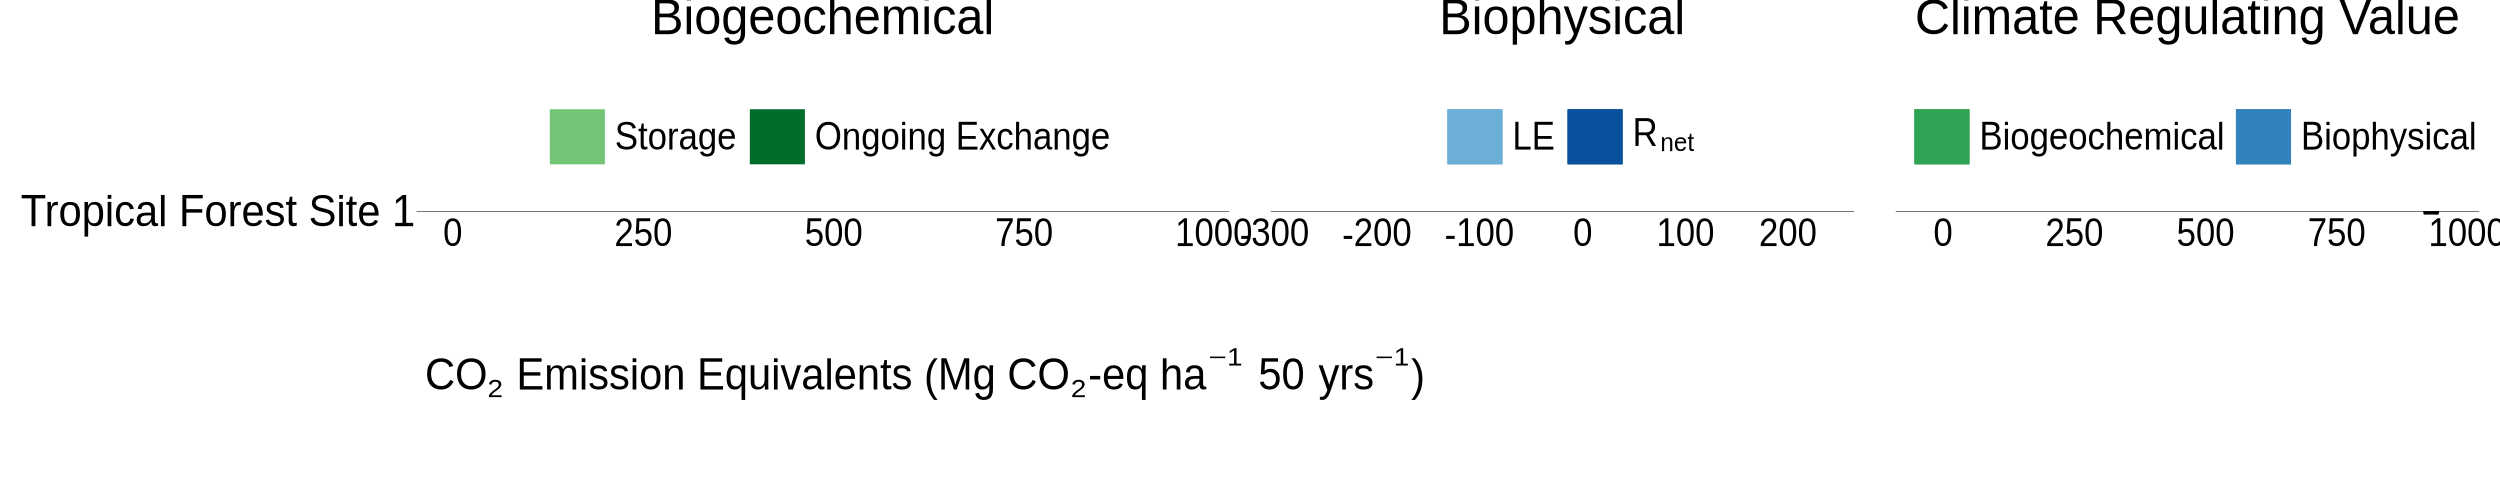<?xml version="1.0" encoding="UTF-8"?>
<svg xmlns="http://www.w3.org/2000/svg" xmlns:xlink="http://www.w3.org/1999/xlink" width="720pt" height="144pt" viewBox="0 0 720 144" version="1.1">
<defs>
<g>
<symbol overflow="visible" id="glyph0-0">
<path style="stroke:none;" d="M 1.203 -8.438 L 7.797 -8.438 L 7.797 0 L 1.203 0 Z M 1.641 -8 L 1.641 -0.453 L 7.344 -0.453 L 7.344 -8 Z M 1.641 -8 "/>
</symbol>
<symbol overflow="visible" id="glyph0-1">
<path style="stroke:none;" d="M 4.219 -8.016 L 4.219 0 L 3.109 0 L 3.109 -8.016 L 0.266 -8.016 L 0.266 -9 L 7.062 -9 L 7.062 -8.016 Z M 4.219 -8.016 "/>
</symbol>
<symbol overflow="visible" id="glyph0-2">
<path style="stroke:none;" d="M 0.828 0 L 0.828 -5.375 C 0.828 -5.863 0.816 -6.406 0.797 -7 L 1.797 -7 C 1.828 -6.207 1.844 -5.734 1.844 -5.578 L 1.859 -5.578 C 2.023 -6.129 2.219 -6.504 2.438 -6.703 C 2.656 -6.898 2.969 -7 3.375 -7 C 3.508 -7 3.648 -7.02 3.797 -7.062 L 3.797 -6.016 C 3.66 -6.055 3.473 -6.078 3.234 -6.078 C 2.797 -6.078 2.461 -5.867 2.234 -5.453 C 2.004 -5.035 1.891 -4.438 1.891 -3.656 L 1.891 0 Z M 0.828 0 "/>
</symbol>
<symbol overflow="visible" id="glyph0-3">
<path style="stroke:none;" d="M 6.172 -3.5 C 6.172 -2.32 5.926 -1.441 5.438 -0.859 C 4.945 -0.285 4.238 0 3.312 0 C 2.383 0 1.68 -0.297 1.203 -0.891 C 0.734 -1.492 0.5 -2.363 0.5 -3.5 C 0.5 -5.832 1.445 -7 3.344 -7 C 4.312 -7 5.023 -6.711 5.484 -6.141 C 5.941 -5.578 6.172 -4.695 6.172 -3.5 Z M 5.062 -3.5 C 5.062 -4.438 4.93 -5.113 4.672 -5.531 C 4.41 -5.945 3.973 -6.156 3.359 -6.156 C 2.742 -6.156 2.297 -5.941 2.016 -5.516 C 1.742 -5.086 1.609 -4.414 1.609 -3.5 C 1.609 -2.613 1.742 -1.945 2.016 -1.5 C 2.285 -1.062 2.711 -0.844 3.297 -0.844 C 3.93 -0.844 4.383 -1.055 4.656 -1.484 C 4.926 -1.922 5.062 -2.594 5.062 -3.5 Z M 5.062 -3.5 "/>
</symbol>
<symbol overflow="visible" id="glyph0-4">
<path style="stroke:none;" d="M 6.172 -3.531 C 6.172 -1.176 5.395 0 3.844 0 C 2.863 0 2.207 -0.395 1.875 -1.188 L 1.844 -1.188 C 1.852 -1.156 1.859 -0.754 1.859 0.016 L 1.859 3 L 0.812 3 L 0.812 -5.531 C 0.812 -6.27 0.801 -6.758 0.781 -7 L 1.797 -7 C 1.797 -6.988 1.801 -6.93 1.812 -6.828 C 1.82 -6.723 1.832 -6.562 1.844 -6.344 C 1.852 -6.125 1.859 -5.973 1.859 -5.891 L 1.875 -5.891 C 2.062 -6.273 2.305 -6.555 2.609 -6.734 C 2.922 -6.91 3.332 -7 3.844 -7 C 4.625 -7 5.207 -6.719 5.594 -6.156 C 5.977 -5.602 6.172 -4.727 6.172 -3.531 Z M 5.062 -3.562 C 5.062 -4.52 4.941 -5.203 4.703 -5.609 C 4.461 -6.023 4.082 -6.234 3.562 -6.234 C 3.145 -6.234 2.816 -6.141 2.578 -5.953 C 2.348 -5.766 2.172 -5.469 2.047 -5.062 C 1.922 -4.656 1.859 -4.129 1.859 -3.484 C 1.859 -2.578 1.988 -1.91 2.25 -1.484 C 2.52 -1.055 2.957 -0.844 3.562 -0.844 C 4.082 -0.844 4.461 -1.051 4.703 -1.469 C 4.941 -1.883 5.062 -2.582 5.062 -3.562 Z M 5.062 -3.562 "/>
</symbol>
<symbol overflow="visible" id="glyph0-5">
<path style="stroke:none;" d="M 0.797 -7.906 L 0.797 -9 L 1.859 -9 L 1.859 -7.906 Z M 0.797 0 L 0.797 -7 L 1.859 -7 L 1.859 0 Z M 0.797 0 "/>
</symbol>
<symbol overflow="visible" id="glyph0-6">
<path style="stroke:none;" d="M 1.609 -3.531 C 1.609 -2.633 1.738 -1.973 2 -1.547 C 2.27 -1.117 2.676 -0.906 3.219 -0.906 C 3.594 -0.906 3.906 -1.008 4.156 -1.219 C 4.406 -1.426 4.562 -1.742 4.625 -2.172 L 5.688 -2.172 C 5.602 -1.516 5.344 -0.988 4.906 -0.594 C 4.469 -0.195 3.91 0 3.234 0 C 2.348 0 1.672 -0.297 1.203 -0.891 C 0.742 -1.492 0.516 -2.363 0.516 -3.5 C 0.516 -4.645 0.75 -5.516 1.219 -6.109 C 1.688 -6.703 2.359 -7 3.234 -7 C 3.879 -7 4.414 -6.816 4.844 -6.453 C 5.27 -6.098 5.539 -5.609 5.656 -4.984 L 4.562 -4.891 C 4.508 -5.266 4.367 -5.562 4.141 -5.781 C 3.922 -6 3.609 -6.109 3.203 -6.109 C 2.641 -6.109 2.234 -5.91 1.984 -5.516 C 1.734 -5.129 1.609 -4.469 1.609 -3.531 Z M 1.609 -3.531 "/>
</symbol>
<symbol overflow="visible" id="glyph0-7">
<path style="stroke:none;" d="M 2.422 0 C 1.785 0 1.305 -0.164 0.984 -0.5 C 0.672 -0.832 0.516 -1.289 0.516 -1.875 C 0.516 -2.52 0.727 -3.016 1.156 -3.359 C 1.594 -3.711 2.289 -3.891 3.25 -3.891 L 4.672 -3.891 L 4.672 -4.328 C 4.672 -4.973 4.562 -5.438 4.344 -5.719 C 4.125 -6 3.781 -6.141 3.312 -6.141 C 2.844 -6.141 2.5 -6.035 2.281 -5.828 C 2.062 -5.629 1.93 -5.316 1.891 -4.891 L 0.797 -5.016 C 0.973 -6.336 1.816 -7 3.328 -7 C 4.129 -7 4.727 -6.805 5.125 -6.422 C 5.531 -6.035 5.734 -5.473 5.734 -4.734 L 5.734 -1.844 C 5.734 -1.5 5.773 -1.242 5.859 -1.078 C 5.941 -0.91 6.098 -0.828 6.328 -0.828 C 6.43 -0.828 6.547 -0.836 6.672 -0.859 L 6.672 -0.172 C 6.41 -0.055 6.141 0 5.859 0 C 5.473 0 5.188 -0.109 5 -0.328 C 4.82 -0.547 4.723 -0.883 4.703 -1.344 L 4.672 -1.344 C 4.398 -0.852 4.082 -0.504 3.719 -0.297 C 3.363 -0.098 2.93 0 2.422 0 Z M 2.672 -0.828 C 3.055 -0.828 3.398 -0.906 3.703 -1.062 C 4.004 -1.227 4.238 -1.453 4.406 -1.734 C 4.582 -2.023 4.672 -2.32 4.672 -2.625 L 4.672 -3.109 L 3.516 -3.109 C 3.016 -3.109 2.633 -3.062 2.375 -2.969 C 2.125 -2.883 1.93 -2.75 1.797 -2.562 C 1.66 -2.383 1.594 -2.145 1.594 -1.844 C 1.594 -1.52 1.688 -1.27 1.875 -1.094 C 2.062 -0.914 2.328 -0.828 2.672 -0.828 Z M 2.672 -0.828 "/>
</symbol>
<symbol overflow="visible" id="glyph0-8">
<path style="stroke:none;" d="M 0.812 0 L 0.812 -9 L 1.859 -9 L 1.859 0 Z M 0.812 0 "/>
</symbol>
<symbol overflow="visible" id="glyph0-9">
<path style="stroke:none;" d=""/>
</symbol>
<symbol overflow="visible" id="glyph0-10">
<path style="stroke:none;" d="M 2.109 -8.016 L 2.109 -4.906 L 6.703 -4.906 L 6.703 -3.906 L 2.109 -3.906 L 2.109 0 L 0.984 0 L 0.984 -9 L 6.844 -9 L 6.844 -8.016 Z M 2.109 -8.016 "/>
</symbol>
<symbol overflow="visible" id="glyph0-11">
<path style="stroke:none;" d="M 1.625 -3.062 C 1.625 -2.352 1.77 -1.805 2.062 -1.422 C 2.363 -1.047 2.805 -0.859 3.391 -0.859 C 3.848 -0.859 4.211 -0.945 4.484 -1.125 C 4.766 -1.301 4.953 -1.523 5.047 -1.797 L 5.969 -1.547 C 5.594 -0.516 4.734 0 3.391 0 C 2.453 0 1.738 -0.297 1.25 -0.891 C 0.758 -1.484 0.516 -2.367 0.516 -3.547 C 0.516 -4.66 0.758 -5.516 1.25 -6.109 C 1.738 -6.703 2.438 -7 3.344 -7 C 5.207 -7 6.141 -5.734 6.141 -3.203 L 6.141 -3.062 Z M 5.047 -3.938 C 4.992 -4.707 4.828 -5.27 4.547 -5.625 C 4.266 -5.977 3.859 -6.156 3.328 -6.156 C 2.816 -6.156 2.41 -5.957 2.109 -5.562 C 1.816 -5.164 1.656 -4.625 1.625 -3.938 Z M 5.047 -3.938 "/>
</symbol>
<symbol overflow="visible" id="glyph0-12">
<path style="stroke:none;" d="M 5.562 -2 C 5.562 -1.352 5.336 -0.859 4.891 -0.516 C 4.441 -0.172 3.812 0 3 0 C 2.207 0 1.598 -0.141 1.172 -0.422 C 0.742 -0.703 0.461 -1.141 0.328 -1.734 L 1.266 -1.922 C 1.359 -1.566 1.547 -1.301 1.828 -1.125 C 2.109 -0.957 2.5 -0.875 3 -0.875 C 3.531 -0.875 3.922 -0.957 4.172 -1.125 C 4.422 -1.301 4.547 -1.566 4.547 -1.922 C 4.547 -2.18 4.457 -2.395 4.281 -2.562 C 4.113 -2.738 3.836 -2.879 3.453 -2.984 L 2.703 -3.188 C 2.086 -3.352 1.648 -3.52 1.391 -3.688 C 1.141 -3.852 0.941 -4.047 0.797 -4.266 C 0.66 -4.492 0.594 -4.773 0.594 -5.109 C 0.594 -5.723 0.797 -6.191 1.203 -6.516 C 1.617 -6.836 2.219 -7 3 -7 C 3.707 -7 4.266 -6.867 4.672 -6.609 C 5.086 -6.348 5.348 -5.926 5.453 -5.344 L 4.5 -5.219 C 4.445 -5.508 4.289 -5.734 4.031 -5.891 C 3.781 -6.055 3.438 -6.141 3 -6.141 C 2.531 -6.141 2.18 -6.062 1.953 -5.906 C 1.723 -5.758 1.609 -5.523 1.609 -5.203 C 1.609 -5.004 1.656 -4.844 1.75 -4.719 C 1.844 -4.602 1.977 -4.5 2.156 -4.406 C 2.344 -4.32 2.734 -4.203 3.328 -4.047 C 3.891 -3.898 4.289 -3.758 4.531 -3.625 C 4.781 -3.5 4.973 -3.359 5.109 -3.203 C 5.254 -3.055 5.363 -2.879 5.438 -2.672 C 5.52 -2.473 5.562 -2.25 5.562 -2 Z M 5.562 -2 "/>
</symbol>
<symbol overflow="visible" id="glyph0-13">
<path style="stroke:none;" d="M 3.25 -0.156 C 2.895 -0.051 2.539 0 2.188 0 C 1.344 0 0.922 -0.52 0.922 -1.562 L 0.922 -6.172 L 0.188 -6.172 L 0.188 -7 L 0.953 -7 L 1.266 -8.5 L 1.969 -8.5 L 1.969 -7 L 3.141 -7 L 3.141 -6.172 L 1.969 -6.172 L 1.969 -1.812 C 1.969 -1.477 2.016 -1.242 2.109 -1.109 C 2.211 -0.984 2.391 -0.922 2.641 -0.922 C 2.773 -0.922 2.977 -0.953 3.25 -1.016 Z M 3.25 -0.156 "/>
</symbol>
<symbol overflow="visible" id="glyph0-14">
<path style="stroke:none;" d="M 7.453 -2.531 C 7.453 -1.727 7.156 -1.102 6.562 -0.656 C 5.969 -0.219 5.129 0 4.047 0 C 2.035 0 0.867 -0.742 0.547 -2.234 L 1.625 -2.453 C 1.75 -1.93 2.016 -1.547 2.422 -1.297 C 2.828 -1.055 3.379 -0.938 4.078 -0.938 C 4.805 -0.938 5.363 -1.066 5.75 -1.328 C 6.145 -1.598 6.344 -1.984 6.344 -2.484 C 6.344 -2.773 6.281 -3.008 6.156 -3.188 C 6.039 -3.363 5.867 -3.508 5.641 -3.625 C 5.422 -3.738 5.156 -3.832 4.844 -3.906 C 4.539 -3.988 4.203 -4.07 3.828 -4.156 C 3.172 -4.312 2.672 -4.469 2.328 -4.625 C 1.992 -4.781 1.727 -4.953 1.531 -5.141 C 1.344 -5.328 1.195 -5.547 1.094 -5.797 C 0.988 -6.047 0.938 -6.332 0.938 -6.656 C 0.938 -7.406 1.207 -7.984 1.75 -8.391 C 2.289 -8.797 3.062 -9 4.062 -9 C 5 -9 5.719 -8.844 6.219 -8.531 C 6.719 -8.227 7.066 -7.707 7.266 -6.969 L 6.156 -6.766 C 6.039 -7.223 5.812 -7.555 5.469 -7.766 C 5.125 -7.973 4.656 -8.078 4.062 -8.078 C 3.395 -8.078 2.883 -7.961 2.531 -7.734 C 2.188 -7.504 2.016 -7.156 2.016 -6.688 C 2.016 -6.426 2.082 -6.207 2.219 -6.031 C 2.352 -5.852 2.547 -5.703 2.797 -5.578 C 3.055 -5.461 3.566 -5.316 4.328 -5.141 C 4.578 -5.078 4.828 -5.016 5.078 -4.953 C 5.336 -4.891 5.582 -4.812 5.812 -4.719 C 6.039 -4.633 6.254 -4.531 6.453 -4.406 C 6.648 -4.289 6.82 -4.145 6.969 -3.969 C 7.125 -3.801 7.242 -3.598 7.328 -3.359 C 7.41 -3.129 7.453 -2.852 7.453 -2.531 Z M 7.453 -2.531 "/>
</symbol>
<symbol overflow="visible" id="glyph0-15">
<path style="stroke:none;" d="M 0.922 0 L 0.922 -0.969 L 3.016 -0.969 L 3.016 -7.906 L 1.156 -6.453 L 1.156 -7.531 L 3.109 -9 L 4.078 -9 L 4.078 -0.969 L 6.094 -0.969 L 6.094 0 Z M 0.922 0 "/>
</symbol>
<symbol overflow="visible" id="glyph0-16">
<path style="stroke:none;" d="M 4.641 -8 C 3.723 -8 3.008 -7.691 2.5 -7.078 C 2 -6.461 1.75 -5.613 1.75 -4.531 C 1.75 -3.469 2.008 -2.613 2.531 -1.969 C 3.062 -1.32 3.781 -1 4.688 -1 C 5.844 -1 6.711 -1.598 7.297 -2.797 L 8.203 -2.328 C 7.867 -1.566 7.395 -0.988 6.781 -0.594 C 6.164 -0.195 5.453 0 4.641 0 C 3.805 0 3.082 -0.18 2.469 -0.547 C 1.863 -0.91 1.398 -1.43 1.078 -2.109 C 0.766 -2.797 0.609 -3.602 0.609 -4.531 C 0.609 -5.926 0.961 -7.02 1.672 -7.812 C 2.391 -8.602 3.375 -9 4.625 -9 C 5.508 -9 6.242 -8.812 6.828 -8.438 C 7.422 -8.07 7.859 -7.531 8.141 -6.812 L 7.078 -6.438 C 6.879 -6.945 6.566 -7.332 6.141 -7.594 C 5.723 -7.863 5.223 -8 4.641 -8 Z M 4.641 -8 "/>
</symbol>
<symbol overflow="visible" id="glyph0-17">
<path style="stroke:none;" d="M 8.766 -4.531 C 8.766 -3.613 8.598 -2.812 8.266 -2.125 C 7.93 -1.438 7.457 -0.91 6.844 -0.547 C 6.227 -0.18 5.5 0 4.656 0 C 3.812 0 3.082 -0.176 2.469 -0.531 C 1.852 -0.895 1.379 -1.422 1.047 -2.109 C 0.723 -2.805 0.562 -3.613 0.562 -4.531 C 0.562 -5.938 0.922 -7.031 1.641 -7.812 C 2.367 -8.602 3.379 -9 4.672 -9 C 5.516 -9 6.242 -8.82 6.859 -8.469 C 7.473 -8.113 7.941 -7.598 8.266 -6.922 C 8.598 -6.254 8.766 -5.457 8.766 -4.531 Z M 7.625 -4.531 C 7.625 -5.613 7.363 -6.461 6.844 -7.078 C 6.332 -7.691 5.609 -8 4.672 -8 C 3.723 -8 2.988 -7.695 2.469 -7.094 C 1.957 -6.488 1.703 -5.633 1.703 -4.531 C 1.703 -3.438 1.961 -2.57 2.484 -1.938 C 3.004 -1.301 3.727 -0.984 4.656 -0.984 C 5.613 -0.984 6.348 -1.289 6.859 -1.906 C 7.367 -2.52 7.625 -3.395 7.625 -4.531 Z M 7.625 -4.531 "/>
</symbol>
<symbol overflow="visible" id="glyph0-18">
<path style="stroke:none;" d="M 0.984 0 L 0.984 -9 L 7.25 -9 L 7.25 -8.016 L 2.109 -8.016 L 2.109 -4.984 L 6.891 -4.984 L 6.891 -4.016 L 2.109 -4.016 L 2.109 -0.984 L 7.484 -0.984 L 7.484 0 Z M 0.984 0 "/>
</symbol>
<symbol overflow="visible" id="glyph0-19">
<path style="stroke:none;" d="M 4.5 0 L 4.5 -4.453 C 4.5 -5.129 4.414 -5.598 4.25 -5.859 C 4.082 -6.117 3.781 -6.25 3.344 -6.25 C 2.895 -6.25 2.535 -6.055 2.266 -5.672 C 2.004 -5.297 1.875 -4.758 1.875 -4.062 L 1.875 0 L 0.828 0 L 0.828 -5.5 C 0.828 -6.32 0.816 -6.82 0.797 -7 L 1.797 -7 C 1.797 -6.977 1.797 -6.922 1.797 -6.828 C 1.805 -6.734 1.812 -6.625 1.812 -6.5 C 1.82 -6.383 1.832 -6.16 1.844 -5.828 L 1.859 -5.828 C 2.086 -6.266 2.348 -6.566 2.641 -6.734 C 2.93 -6.91 3.285 -7 3.703 -7 C 4.191 -7 4.57 -6.906 4.844 -6.719 C 5.125 -6.531 5.32 -6.234 5.438 -5.828 L 5.453 -5.828 C 5.672 -6.242 5.93 -6.539 6.234 -6.719 C 6.547 -6.906 6.926 -7 7.375 -7 C 8.008 -7 8.473 -6.812 8.766 -6.438 C 9.055 -6.062 9.203 -5.441 9.203 -4.578 L 9.203 0 L 8.156 0 L 8.156 -4.453 C 8.156 -5.129 8.07 -5.598 7.906 -5.859 C 7.738 -6.117 7.438 -6.25 7 -6.25 C 6.539 -6.25 6.18 -6.062 5.922 -5.688 C 5.672 -5.312 5.547 -4.77 5.547 -4.062 L 5.547 0 Z M 4.5 0 "/>
</symbol>
<symbol overflow="visible" id="glyph0-20">
<path style="stroke:none;" d="M 4.828 0 L 4.828 -4.453 C 4.828 -4.922 4.785 -5.281 4.703 -5.531 C 4.629 -5.789 4.5 -5.973 4.312 -6.078 C 4.133 -6.191 3.875 -6.25 3.531 -6.25 C 3.02 -6.25 2.617 -6.055 2.328 -5.672 C 2.035 -5.285 1.891 -4.75 1.891 -4.062 L 1.891 0 L 0.828 0 L 0.828 -5.5 C 0.828 -6.32 0.816 -6.82 0.797 -7 L 1.797 -7 C 1.797 -6.977 1.797 -6.922 1.797 -6.828 C 1.805 -6.734 1.812 -6.625 1.812 -6.5 C 1.82 -6.383 1.832 -6.16 1.844 -5.828 L 1.859 -5.828 C 2.098 -6.254 2.375 -6.555 2.688 -6.734 C 3.008 -6.91 3.41 -7 3.891 -7 C 4.578 -7 5.082 -6.812 5.406 -6.438 C 5.727 -6.062 5.891 -5.441 5.891 -4.578 L 5.891 0 Z M 4.828 0 "/>
</symbol>
<symbol overflow="visible" id="glyph0-21">
<path style="stroke:none;" d="M 2.844 0 C 2.031 0 1.438 -0.285 1.062 -0.859 C 0.688 -1.441 0.5 -2.312 0.5 -3.469 C 0.5 -5.82 1.281 -7 2.844 -7 C 3.32 -7 3.719 -6.906 4.031 -6.719 C 4.344 -6.539 4.602 -6.238 4.812 -5.812 L 4.828 -5.812 C 4.828 -5.945 4.832 -6.176 4.844 -6.5 C 4.863 -6.832 4.879 -7 4.891 -7 L 5.906 -7 C 5.875 -6.738 5.859 -6.094 5.859 -5.062 L 5.859 3 L 4.812 3 L 4.812 -0.094 L 4.828 -1.234 C 4.609 -0.797 4.344 -0.477 4.031 -0.281 C 3.727 -0.094 3.332 0 2.844 0 Z M 4.812 -3.578 C 4.812 -4.453 4.676 -5.098 4.406 -5.516 C 4.133 -5.941 3.707 -6.156 3.125 -6.156 C 2.582 -6.156 2.191 -5.941 1.953 -5.516 C 1.723 -5.098 1.609 -4.426 1.609 -3.5 C 1.609 -2.562 1.727 -1.891 1.969 -1.484 C 2.207 -1.078 2.586 -0.875 3.109 -0.875 C 3.703 -0.875 4.133 -1.098 4.406 -1.547 C 4.676 -2.004 4.812 -2.68 4.812 -3.578 Z M 4.812 -3.578 "/>
</symbol>
<symbol overflow="visible" id="glyph0-22">
<path style="stroke:none;" d="M 1.844 -7 L 1.844 -2.547 C 1.844 -2.086 1.883 -1.727 1.969 -1.469 C 2.051 -1.219 2.18 -1.035 2.359 -0.922 C 2.535 -0.805 2.797 -0.75 3.141 -0.75 C 3.648 -0.75 4.051 -0.941 4.344 -1.328 C 4.633 -1.711 4.781 -2.25 4.781 -2.938 L 4.781 -7 L 5.844 -7 L 5.844 -1.5 C 5.844 -0.676 5.852 -0.176 5.875 0 L 4.875 0 C 4.875 -0.02 4.867 -0.078 4.859 -0.172 C 4.859 -0.266 4.852 -0.367 4.844 -0.484 C 4.844 -0.609 4.836 -0.836 4.828 -1.172 L 4.812 -1.172 C 4.57 -0.742 4.289 -0.441 3.969 -0.266 C 3.656 -0.086 3.266 0 2.797 0 C 2.098 0 1.586 -0.188 1.266 -0.562 C 0.941 -0.938 0.781 -1.555 0.781 -2.422 L 0.781 -7 Z M 1.844 -7 "/>
</symbol>
<symbol overflow="visible" id="glyph0-23">
<path style="stroke:none;" d="M 3.594 0 L 2.344 0 L 0.047 -7 L 1.172 -7 L 2.562 -2.453 C 2.613 -2.266 2.75 -1.75 2.969 -0.906 L 3.172 -1.672 L 3.406 -2.438 L 4.844 -7 L 5.953 -7 Z M 3.594 0 "/>
</symbol>
<symbol overflow="visible" id="glyph0-24">
<path style="stroke:none;" d="M 0.75 -3 C 0.75 -4.219 0.926 -5.305 1.281 -6.266 C 1.633 -7.234 2.176 -8.145 2.906 -9 L 3.922 -9 C 3.191 -8.125 2.656 -7.195 2.312 -6.219 C 1.977 -5.238 1.812 -4.164 1.812 -3 C 1.812 -1.832 1.977 -0.758 2.312 0.219 C 2.645 1.195 3.18 2.125 3.922 3 L 2.906 3 C 2.164 2.145 1.617 1.234 1.266 0.266 C 0.922 -0.691 0.75 -1.773 0.75 -2.984 Z M 0.75 -3 "/>
</symbol>
<symbol overflow="visible" id="glyph0-25">
<path style="stroke:none;" d="M 8 0 L 8 -6 C 8 -6.676 8.02 -7.316 8.062 -7.922 C 7.863 -7.172 7.691 -6.578 7.547 -6.141 L 5.406 0 L 4.625 0 L 2.469 -6.141 L 2.141 -7.234 L 1.938 -7.922 L 1.953 -7.219 L 1.984 -6 L 1.984 0 L 0.984 0 L 0.984 -9 L 2.453 -9 L 4.656 -2.766 C 4.727 -2.504 4.801 -2.227 4.875 -1.938 C 4.945 -1.656 4.992 -1.453 5.016 -1.328 C 5.047 -1.492 5.113 -1.75 5.219 -2.094 C 5.32 -2.445 5.391 -2.672 5.422 -2.766 L 7.578 -9 L 9.016 -9 L 9.016 0 Z M 8 0 "/>
</symbol>
<symbol overflow="visible" id="glyph0-26">
<path style="stroke:none;" d="M 3.219 3 C 2.52 3 1.961 2.836 1.547 2.516 C 1.141 2.191 0.879 1.734 0.766 1.141 L 1.828 0.938 C 1.898 1.312 2.055 1.602 2.297 1.812 C 2.535 2.02 2.848 2.125 3.234 2.125 C 4.285 2.125 4.812 1.383 4.812 -0.094 L 4.812 -1.328 C 4.602 -0.879 4.328 -0.547 3.984 -0.328 C 3.641 -0.109 3.234 0 2.766 0 C 1.984 0 1.41 -0.273 1.047 -0.828 C 0.68 -1.391 0.5 -2.266 0.5 -3.453 C 0.5 -4.66 0.695 -5.551 1.094 -6.125 C 1.488 -6.707 2.086 -7 2.891 -7 C 3.336 -7 3.723 -6.883 4.047 -6.656 C 4.379 -6.438 4.633 -6.125 4.812 -5.719 L 4.828 -5.719 C 4.828 -5.863 4.832 -6.113 4.844 -6.469 C 4.863 -6.82 4.883 -7 4.906 -7 L 5.906 -7 C 5.875 -6.758 5.859 -6.266 5.859 -5.516 L 5.859 -0.031 C 5.859 1.988 4.977 3 3.219 3 Z M 4.812 -3.469 C 4.812 -4.031 4.738 -4.508 4.594 -4.906 C 4.457 -5.301 4.258 -5.609 4 -5.828 C 3.75 -6.047 3.461 -6.156 3.141 -6.156 C 2.598 -6.156 2.203 -5.941 1.953 -5.516 C 1.711 -5.086 1.594 -4.406 1.594 -3.469 C 1.594 -2.539 1.707 -1.867 1.938 -1.453 C 2.164 -1.047 2.562 -0.844 3.125 -0.844 C 3.457 -0.844 3.75 -0.945 4 -1.156 C 4.258 -1.375 4.457 -1.676 4.594 -2.062 C 4.738 -2.457 4.812 -2.926 4.812 -3.469 Z M 4.812 -3.469 "/>
</symbol>
<symbol overflow="visible" id="glyph0-27">
<path style="stroke:none;" d="M 0.531 -2.906 L 0.531 -3.922 L 3.469 -3.922 L 3.469 -2.906 Z M 0.531 -2.906 "/>
</symbol>
<symbol overflow="visible" id="glyph0-28">
<path style="stroke:none;" d="M 1.859 -5.703 C 2.086 -6.148 2.359 -6.477 2.672 -6.688 C 2.992 -6.895 3.398 -7 3.891 -7 C 4.578 -7 5.082 -6.812 5.406 -6.438 C 5.727 -6.07 5.891 -5.453 5.891 -4.578 L 5.891 0 L 4.828 0 L 4.828 -4.359 C 4.828 -4.836 4.785 -5.195 4.703 -5.438 C 4.629 -5.676 4.5 -5.848 4.312 -5.953 C 4.125 -6.066 3.863 -6.125 3.531 -6.125 C 3.031 -6.125 2.629 -5.938 2.328 -5.562 C 2.035 -5.188 1.891 -4.688 1.891 -4.062 L 1.891 0 L 0.828 0 L 0.828 -9 L 1.891 -9 L 1.891 -6.984 C 1.891 -6.723 1.879 -6.453 1.859 -6.172 C 1.848 -5.898 1.844 -5.742 1.844 -5.703 Z M 1.859 -5.703 "/>
</symbol>
<symbol overflow="visible" id="glyph0-29">
<path style="stroke:none;" d="M 6.172 -3.109 C 6.172 -2.141 5.91 -1.379 5.391 -0.828 C 4.879 -0.273 4.16 0 3.234 0 C 2.473 0 1.852 -0.188 1.375 -0.562 C 0.906 -0.938 0.609 -1.473 0.484 -2.172 L 1.547 -2.312 C 1.766 -1.395 2.336 -0.938 3.266 -0.938 C 3.828 -0.938 4.27 -1.125 4.594 -1.5 C 4.914 -1.883 5.078 -2.41 5.078 -3.078 C 5.078 -3.66 4.914 -4.129 4.594 -4.484 C 4.27 -4.848 3.832 -5.031 3.281 -5.031 C 3 -5.031 2.734 -4.977 2.484 -4.875 C 2.242 -4.781 2 -4.613 1.75 -4.375 L 0.719 -4.375 L 1 -9 L 5.688 -9 L 5.688 -8.031 L 1.953 -8.031 L 1.797 -5.391 C 2.254 -5.773 2.82 -5.969 3.5 -5.969 C 4.312 -5.969 4.957 -5.703 5.438 -5.172 C 5.926 -4.641 6.172 -3.953 6.172 -3.109 Z M 6.172 -3.109 "/>
</symbol>
<symbol overflow="visible" id="glyph0-30">
<path style="stroke:none;" d="M 6.203 -4.5 C 6.203 -3.031 5.957 -1.91 5.469 -1.141 C 4.988 -0.379 4.273 0 3.328 0 C 2.379 0 1.664 -0.379 1.188 -1.141 C 0.707 -1.898 0.469 -3.02 0.469 -4.5 C 0.469 -6 0.695 -7.125 1.156 -7.875 C 1.625 -8.625 2.359 -9 3.359 -9 C 4.328 -9 5.039 -8.617 5.5 -7.859 C 5.969 -7.109 6.203 -5.988 6.203 -4.5 Z M 5.141 -4.5 C 5.141 -5.75 5 -6.656 4.719 -7.219 C 4.445 -7.781 3.992 -8.062 3.359 -8.062 C 2.711 -8.062 2.242 -7.781 1.953 -7.219 C 1.672 -6.664 1.531 -5.758 1.531 -4.5 C 1.531 -3.27 1.672 -2.367 1.953 -1.797 C 2.242 -1.223 2.703 -0.938 3.328 -0.938 C 3.953 -0.938 4.41 -1.227 4.703 -1.812 C 4.992 -2.395 5.141 -3.289 5.141 -4.5 Z M 5.141 -4.5 "/>
</symbol>
<symbol overflow="visible" id="glyph0-31">
<path style="stroke:none;" d="M 1.125 3 C 0.832 3 0.586 2.977 0.391 2.938 L 0.391 2.062 C 0.535 2.094 0.703 2.109 0.891 2.109 C 1.547 2.109 2.062 1.555 2.438 0.453 L 2.547 0.172 L 0.031 -7 L 1.156 -7 L 2.484 -3.203 C 2.504 -3.141 2.531 -3.066 2.562 -2.984 C 2.594 -2.898 2.68 -2.625 2.828 -2.156 C 2.973 -1.688 3.051 -1.426 3.062 -1.375 L 3.469 -2.625 L 4.859 -7 L 5.984 -7 L 3.547 0.172 C 3.273 0.93 3.023 1.5 2.797 1.875 C 2.578 2.258 2.328 2.539 2.047 2.719 C 1.773 2.906 1.469 3 1.125 3 Z M 1.125 3 "/>
</symbol>
<symbol overflow="visible" id="glyph0-32">
<path style="stroke:none;" d="M 3.25 -2.984 C 3.25 -1.766 3.07 -0.676 2.719 0.281 C 2.363 1.25 1.82 2.156 1.094 3 L 0.078 3 C 0.805 2.125 1.336 1.195 1.672 0.219 C 2.016 -0.75 2.188 -1.82 2.188 -3 C 2.188 -4.164 2.016 -5.238 1.672 -6.219 C 1.336 -7.195 0.805 -8.125 0.078 -9 L 1.094 -9 C 1.832 -8.145 2.375 -7.234 2.719 -6.266 C 3.07 -5.297 3.25 -4.207 3.25 -3 Z M 3.25 -2.984 "/>
</symbol>
<symbol overflow="visible" id="glyph1-0">
<path style="stroke:none;" d="M 1 -6.875 L 6.5 -6.875 L 6.5 0 L 1 0 Z M 1.375 -6.516 L 1.375 -0.375 L 6.125 -0.375 L 6.125 -6.516 Z M 1.375 -6.516 "/>
</symbol>
<symbol overflow="visible" id="glyph1-1">
<path style="stroke:none;" d="M 5.172 -4 C 5.172 -2.707 4.969 -1.719 4.562 -1.031 C 4.156 -0.344 3.555 0 2.766 0 C 1.973 0 1.379 -0.336 0.984 -1.016 C 0.586 -1.703 0.391 -2.695 0.391 -4 C 0.391 -5.344 0.582 -6.344 0.969 -7 C 1.352 -7.664 1.961 -8 2.797 -8 C 3.609 -8 4.207 -7.66 4.594 -6.984 C 4.977 -6.305 5.172 -5.312 5.172 -4 Z M 4.281 -4 C 4.281 -5.125 4.164 -5.938 3.938 -6.438 C 3.707 -6.945 3.328 -7.203 2.797 -7.203 C 2.254 -7.203 1.863 -6.953 1.625 -6.453 C 1.395 -5.961 1.281 -5.145 1.281 -4 C 1.281 -2.883 1.398 -2.07 1.641 -1.562 C 1.879 -1.051 2.258 -0.797 2.781 -0.797 C 3.301 -0.797 3.68 -1.055 3.922 -1.578 C 4.16 -2.098 4.281 -2.906 4.281 -4 Z M 4.281 -4 "/>
</symbol>
<symbol overflow="visible" id="glyph1-2">
<path style="stroke:none;" d="M 0.5 0 L 0.5 -0.688 C 0.664 -1.125 0.867 -1.508 1.109 -1.844 C 1.348 -2.188 1.598 -2.492 1.859 -2.766 C 2.129 -3.035 2.391 -3.285 2.641 -3.516 C 2.898 -3.742 3.133 -3.977 3.344 -4.219 C 3.551 -4.457 3.719 -4.703 3.844 -4.953 C 3.977 -5.203 4.047 -5.488 4.047 -5.812 C 4.047 -6.258 3.938 -6.598 3.719 -6.828 C 3.5 -7.066 3.191 -7.188 2.797 -7.188 C 2.422 -7.188 2.109 -7.066 1.859 -6.828 C 1.617 -6.598 1.477 -6.27 1.438 -5.844 L 0.547 -5.938 C 0.609 -6.562 0.836 -7.062 1.234 -7.438 C 1.641 -7.812 2.16 -8 2.797 -8 C 3.484 -8 4.016 -7.812 4.391 -7.438 C 4.766 -7.062 4.953 -6.523 4.953 -5.828 C 4.953 -5.523 4.891 -5.223 4.766 -4.922 C 4.641 -4.617 4.457 -4.316 4.219 -4.016 C 3.977 -3.711 3.52 -3.238 2.844 -2.594 C 2.469 -2.238 2.164 -1.922 1.938 -1.641 C 1.719 -1.367 1.562 -1.098 1.469 -0.828 L 5.062 -0.828 L 5.062 0 Z M 0.5 0 "/>
</symbol>
<symbol overflow="visible" id="glyph1-3">
<path style="stroke:none;" d="M 5.141 -2.547 C 5.141 -1.754 4.922 -1.129 4.484 -0.672 C 4.055 -0.223 3.461 0 2.703 0 C 2.055 0 1.535 -0.148 1.141 -0.453 C 0.754 -0.766 0.508 -1.211 0.406 -1.797 L 1.297 -1.906 C 1.473 -1.164 1.945 -0.797 2.719 -0.797 C 3.188 -0.797 3.555 -0.945 3.828 -1.25 C 4.098 -1.562 4.234 -1.988 4.234 -2.531 C 4.234 -3 4.098 -3.375 3.828 -3.656 C 3.555 -3.945 3.191 -4.094 2.734 -4.094 C 2.504 -4.094 2.285 -4.051 2.078 -3.969 C 1.867 -3.883 1.66 -3.75 1.453 -3.562 L 0.594 -3.562 L 0.828 -8 L 4.734 -8 L 4.734 -7.156 L 1.625 -7.156 L 1.5 -4.406 C 1.883 -4.738 2.359 -4.906 2.922 -4.906 C 3.598 -4.906 4.133 -4.688 4.531 -4.25 C 4.938 -3.812 5.141 -3.242 5.141 -2.547 Z M 5.141 -2.547 "/>
</symbol>
<symbol overflow="visible" id="glyph1-4">
<path style="stroke:none;" d="M 5.062 -7.188 C 4.352 -5.926 3.852 -4.941 3.562 -4.234 C 3.281 -3.523 3.066 -2.828 2.922 -2.141 C 2.773 -1.453 2.703 -0.738 2.703 0 L 1.781 0 C 1.781 -1.02 1.969 -2.098 2.344 -3.234 C 2.719 -4.367 3.336 -5.676 4.203 -7.156 L 0.516 -7.156 L 0.516 -8 L 5.062 -8 Z M 5.062 -7.188 "/>
</symbol>
<symbol overflow="visible" id="glyph1-5">
<path style="stroke:none;" d="M 0.766 0 L 0.766 -0.828 L 2.516 -0.828 L 2.516 -7.016 L 0.969 -5.719 L 0.969 -6.688 L 2.594 -8 L 3.406 -8 L 3.406 -0.828 L 5.078 -0.828 L 5.078 0 Z M 0.766 0 "/>
</symbol>
<symbol overflow="visible" id="glyph1-6">
<path style="stroke:none;" d="M 6.219 -2.266 C 6.219 -1.547 5.969 -0.988 5.469 -0.594 C 4.969 -0.195 4.27 0 3.375 0 C 1.695 0 0.723 -0.656 0.453 -1.969 L 1.359 -2.172 C 1.461 -1.703 1.68 -1.359 2.016 -1.141 C 2.359 -0.922 2.82 -0.812 3.406 -0.812 C 4.008 -0.812 4.473 -0.926 4.797 -1.156 C 5.117 -1.395 5.281 -1.738 5.281 -2.188 C 5.281 -2.438 5.227 -2.641 5.125 -2.797 C 5.031 -2.961 4.891 -3.098 4.703 -3.203 C 4.516 -3.305 4.289 -3.391 4.031 -3.453 C 3.781 -3.523 3.5 -3.602 3.188 -3.688 C 2.645 -3.832 2.234 -3.969 1.953 -4.094 C 1.672 -4.227 1.445 -4.379 1.281 -4.547 C 1.113 -4.711 0.988 -4.91 0.906 -5.141 C 0.82 -5.367 0.781 -5.625 0.781 -5.906 C 0.781 -6.57 1.004 -7.086 1.453 -7.453 C 1.898 -7.816 2.547 -8 3.391 -8 C 4.172 -8 4.766 -7.863 5.172 -7.594 C 5.586 -7.332 5.879 -6.875 6.047 -6.219 L 5.125 -6.047 C 5.031 -6.453 4.836 -6.75 4.547 -6.938 C 4.266 -7.125 3.875 -7.219 3.375 -7.219 C 2.82 -7.219 2.398 -7.113 2.109 -6.906 C 1.828 -6.695 1.688 -6.391 1.688 -5.984 C 1.688 -5.742 1.738 -5.539 1.844 -5.375 C 1.957 -5.219 2.117 -5.086 2.328 -4.984 C 2.547 -4.879 2.973 -4.75 3.609 -4.594 C 3.816 -4.539 4.023 -4.484 4.234 -4.422 C 4.441 -4.367 4.641 -4.301 4.828 -4.219 C 5.023 -4.133 5.207 -4.039 5.375 -3.938 C 5.539 -3.832 5.688 -3.703 5.812 -3.547 C 5.938 -3.391 6.035 -3.207 6.109 -3 C 6.18 -2.789 6.219 -2.547 6.219 -2.266 Z M 6.219 -2.266 "/>
</symbol>
<symbol overflow="visible" id="glyph1-7">
<path style="stroke:none;" d="M 2.703 -0.125 C 2.41 -0.039 2.113 0 1.812 0 C 1.113 0 0.766 -0.445 0.766 -1.344 L 0.766 -5.297 L 0.156 -5.297 L 0.156 -6 L 0.797 -6 L 1.062 -7.5 L 1.641 -7.5 L 1.641 -6 L 2.625 -6 L 2.625 -5.297 L 1.641 -5.297 L 1.641 -1.547 C 1.641 -1.266 1.68 -1.066 1.766 -0.953 C 1.848 -0.836 1.992 -0.781 2.203 -0.781 C 2.316 -0.781 2.484 -0.805 2.703 -0.859 Z M 2.703 -0.125 "/>
</symbol>
<symbol overflow="visible" id="glyph1-8">
<path style="stroke:none;" d="M 5.141 -3 C 5.141 -1.988 4.938 -1.234 4.531 -0.734 C 4.125 -0.242 3.535 0 2.766 0 C 1.992 0 1.41 -0.254 1.016 -0.766 C 0.617 -1.285 0.422 -2.031 0.422 -3 C 0.422 -5 1.207 -6 2.781 -6 C 3.594 -6 4.188 -5.754 4.562 -5.266 C 4.945 -4.785 5.141 -4.031 5.141 -3 Z M 4.219 -3 C 4.219 -3.801 4.109 -4.379 3.891 -4.734 C 3.672 -5.098 3.305 -5.281 2.797 -5.281 C 2.285 -5.281 1.914 -5.098 1.688 -4.734 C 1.457 -4.367 1.344 -3.789 1.344 -3 C 1.344 -2.238 1.453 -1.664 1.672 -1.281 C 1.898 -0.906 2.258 -0.719 2.75 -0.719 C 3.281 -0.719 3.656 -0.898 3.875 -1.266 C 4.102 -1.641 4.219 -2.219 4.219 -3 Z M 4.219 -3 "/>
</symbol>
<symbol overflow="visible" id="glyph1-9">
<path style="stroke:none;" d="M 0.688 0 L 0.688 -4.609 C 0.688 -5.023 0.68 -5.488 0.672 -6 L 1.5 -6 C 1.52 -5.332 1.531 -4.93 1.531 -4.797 L 1.547 -4.797 C 1.691 -5.266 1.852 -5.582 2.031 -5.75 C 2.219 -5.914 2.477 -6 2.812 -6 C 2.926 -6 3.047 -6.02 3.172 -6.062 L 3.172 -5.156 C 3.047 -5.195 2.891 -5.219 2.703 -5.219 C 2.336 -5.219 2.055 -5.039 1.859 -4.688 C 1.672 -4.332 1.578 -3.816 1.578 -3.141 L 1.578 0 Z M 0.688 0 "/>
</symbol>
<symbol overflow="visible" id="glyph1-10">
<path style="stroke:none;" d="M 2.016 0 C 1.484 0 1.082 -0.16 0.812 -0.484 C 0.551 -0.816 0.422 -1.266 0.422 -1.828 C 0.422 -2.473 0.598 -2.969 0.953 -3.312 C 1.316 -3.656 1.898 -3.828 2.703 -3.828 L 3.891 -3.828 L 3.891 -4.109 C 3.891 -4.523 3.797 -4.82 3.609 -5 C 3.43 -5.176 3.148 -5.266 2.766 -5.266 C 2.367 -5.266 2.078 -5.195 1.891 -5.062 C 1.711 -4.938 1.609 -4.738 1.578 -4.469 L 0.656 -4.547 C 0.812 -5.516 1.52 -6 2.781 -6 C 3.445 -6 3.945 -5.832 4.281 -5.5 C 4.613 -5.164 4.781 -4.688 4.781 -4.062 L 4.781 -1.578 C 4.781 -1.285 4.812 -1.066 4.875 -0.922 C 4.945 -0.785 5.082 -0.719 5.281 -0.719 C 5.363 -0.719 5.457 -0.734 5.562 -0.766 L 5.562 -0.141 C 5.344 -0.047 5.117 0 4.891 0 C 4.555 0 4.316 -0.098 4.172 -0.297 C 4.023 -0.504 3.941 -0.832 3.922 -1.281 L 3.891 -1.281 C 3.672 -0.812 3.41 -0.477 3.109 -0.281 C 2.805 -0.094 2.441 0 2.016 0 Z M 2.219 -0.719 C 2.539 -0.719 2.828 -0.805 3.078 -0.984 C 3.328 -1.16 3.523 -1.398 3.672 -1.703 C 3.816 -2.004 3.891 -2.32 3.891 -2.656 L 3.891 -3.172 L 2.938 -3.172 C 2.52 -3.172 2.203 -3.117 1.984 -3.016 C 1.773 -2.922 1.613 -2.773 1.5 -2.578 C 1.383 -2.391 1.328 -2.133 1.328 -1.812 C 1.328 -1.469 1.406 -1.195 1.562 -1 C 1.719 -0.812 1.938 -0.719 2.219 -0.719 Z M 2.219 -0.719 "/>
</symbol>
<symbol overflow="visible" id="glyph1-11">
<path style="stroke:none;" d="M 2.672 2 C 2.098 2 1.641 1.883 1.297 1.656 C 0.953 1.426 0.734 1.098 0.641 0.672 L 1.531 0.547 C 1.582 0.773 1.707 0.945 1.906 1.062 C 2.113 1.188 2.379 1.25 2.703 1.25 C 3.578 1.25 4.016 0.738 4.016 -0.281 L 4.016 -1.141 L 4 -1.141 C 3.832 -0.766 3.602 -0.477 3.312 -0.281 C 3.031 -0.094 2.695 0 2.312 0 C 1.656 0 1.176 -0.238 0.875 -0.719 C 0.57 -1.195 0.422 -1.945 0.422 -2.969 C 0.422 -4 0.582 -4.758 0.906 -5.25 C 1.238 -5.75 1.738 -6 2.406 -6 C 2.781 -6 3.102 -5.906 3.375 -5.719 C 3.656 -5.531 3.867 -5.258 4.016 -4.906 L 4.031 -4.906 C 4.031 -5.02 4.035 -5.227 4.047 -5.531 C 4.055 -5.844 4.066 -6 4.078 -6 L 4.922 -6 C 4.898 -5.812 4.891 -5.414 4.891 -4.812 L 4.891 -0.422 C 4.891 1.191 4.148 2 2.672 2 Z M 4.016 -2.984 C 4.016 -3.461 3.953 -3.867 3.828 -4.203 C 3.711 -4.547 3.547 -4.812 3.328 -5 C 3.117 -5.188 2.883 -5.281 2.625 -5.281 C 2.164 -5.281 1.832 -5.098 1.625 -4.734 C 1.426 -4.367 1.328 -3.785 1.328 -2.984 C 1.328 -2.18 1.422 -1.602 1.609 -1.25 C 1.805 -0.906 2.141 -0.734 2.609 -0.734 C 2.879 -0.734 3.117 -0.82 3.328 -1 C 3.547 -1.176 3.711 -1.43 3.828 -1.766 C 3.953 -2.109 4.016 -2.516 4.016 -2.984 Z M 4.016 -2.984 "/>
</symbol>
<symbol overflow="visible" id="glyph1-12">
<path style="stroke:none;" d="M 1.344 -3.125 C 1.344 -2.363 1.469 -1.773 1.719 -1.359 C 1.969 -0.941 2.336 -0.734 2.828 -0.734 C 3.203 -0.734 3.504 -0.828 3.734 -1.016 C 3.961 -1.211 4.117 -1.457 4.203 -1.75 L 4.969 -1.484 C 4.656 -0.492 3.941 0 2.828 0 C 2.047 0 1.445 -0.254 1.031 -0.766 C 0.625 -1.273 0.422 -2.031 0.422 -3.031 C 0.422 -4 0.625 -4.734 1.031 -5.234 C 1.445 -5.742 2.031 -6 2.781 -6 C 4.344 -6 5.125 -5.082 5.125 -3.25 L 5.125 -3.125 Z M 4.203 -3.875 C 4.16 -4.363 4.02 -4.719 3.781 -4.938 C 3.551 -5.164 3.219 -5.281 2.781 -5.281 C 2.352 -5.281 2.016 -5.156 1.766 -4.906 C 1.516 -4.656 1.379 -4.312 1.359 -3.875 Z M 4.203 -3.875 "/>
</symbol>
<symbol overflow="visible" id="glyph1-13">
<path style="stroke:none;" d="M 7.297 -4.031 C 7.297 -3.219 7.156 -2.504 6.875 -1.891 C 6.602 -1.285 6.211 -0.816 5.703 -0.484 C 5.191 -0.16 4.582 0 3.875 0 C 3.176 0 2.566 -0.16 2.047 -0.484 C 1.535 -0.805 1.145 -1.273 0.875 -1.891 C 0.602 -2.504 0.469 -3.219 0.469 -4.031 C 0.469 -5.27 0.77 -6.238 1.375 -6.938 C 1.977 -7.645 2.816 -8 3.891 -8 C 4.586 -8 5.191 -7.836 5.703 -7.516 C 6.223 -7.203 6.617 -6.742 6.891 -6.141 C 7.16 -5.547 7.297 -4.844 7.297 -4.031 Z M 6.344 -4.031 C 6.344 -5 6.129 -5.758 5.703 -6.312 C 5.273 -6.863 4.672 -7.141 3.891 -7.141 C 3.098 -7.141 2.488 -6.863 2.062 -6.312 C 1.633 -5.77 1.422 -5.008 1.422 -4.031 C 1.422 -3.062 1.633 -2.285 2.062 -1.703 C 2.5 -1.129 3.102 -0.844 3.875 -0.844 C 4.676 -0.844 5.285 -1.117 5.703 -1.672 C 6.129 -2.234 6.344 -3.02 6.344 -4.031 Z M 6.344 -4.031 "/>
</symbol>
<symbol overflow="visible" id="glyph1-14">
<path style="stroke:none;" d="M 4.031 0 L 4.031 -3.812 C 4.031 -4.219 3.992 -4.531 3.922 -4.75 C 3.859 -4.969 3.75 -5.125 3.594 -5.219 C 3.445 -5.312 3.227 -5.359 2.938 -5.359 C 2.52 -5.359 2.188 -5.191 1.938 -4.859 C 1.695 -4.535 1.578 -4.082 1.578 -3.5 L 1.578 0 L 0.688 0 L 0.688 -4.734 C 0.688 -5.43 0.68 -5.852 0.672 -6 L 1.5 -6 C 1.5 -5.988 1.5 -5.941 1.5 -5.859 C 1.508 -5.773 1.516 -5.676 1.516 -5.562 C 1.523 -5.457 1.531 -5.266 1.531 -4.984 L 1.547 -4.984 C 1.742 -5.359 1.973 -5.617 2.234 -5.766 C 2.504 -5.922 2.836 -6 3.234 -6 C 3.816 -6 4.238 -5.836 4.5 -5.516 C 4.77 -5.203 4.906 -4.676 4.906 -3.938 L 4.906 0 Z M 4.031 0 "/>
</symbol>
<symbol overflow="visible" id="glyph1-15">
<path style="stroke:none;" d="M 0.672 -7.062 L 0.672 -8 L 1.547 -8 L 1.547 -7.062 Z M 0.672 0 L 0.672 -6 L 1.547 -6 L 1.547 0 Z M 0.672 0 "/>
</symbol>
<symbol overflow="visible" id="glyph1-16">
<path style="stroke:none;" d=""/>
</symbol>
<symbol overflow="visible" id="glyph1-17">
<path style="stroke:none;" d="M 0.828 0 L 0.828 -8 L 6.047 -8 L 6.047 -7.141 L 1.75 -7.141 L 1.75 -3.906 L 5.75 -3.906 L 5.75 -3.094 L 1.75 -3.094 L 1.75 -0.844 L 6.234 -0.844 L 6.234 0 Z M 0.828 0 "/>
</symbol>
<symbol overflow="visible" id="glyph1-18">
<path style="stroke:none;" d="M 3.906 0 L 2.484 -2.469 L 1.062 0 L 0.109 0 L 2 -3.078 L 0.203 -6 L 1.172 -6 L 2.484 -3.672 L 3.797 -6 L 4.781 -6 L 2.984 -3.094 L 4.891 0 Z M 3.906 0 "/>
</symbol>
<symbol overflow="visible" id="glyph1-19">
<path style="stroke:none;" d="M 1.344 -3.016 C 1.344 -2.254 1.453 -1.691 1.672 -1.328 C 1.891 -0.961 2.223 -0.781 2.672 -0.781 C 2.984 -0.781 3.242 -0.867 3.453 -1.047 C 3.672 -1.223 3.801 -1.492 3.844 -1.859 L 4.734 -1.859 C 4.672 -1.297 4.457 -0.844 4.094 -0.5 C 3.727 -0.164 3.266 0 2.703 0 C 1.961 0 1.395 -0.254 1 -0.766 C 0.613 -1.273 0.422 -2.02 0.422 -3 C 0.422 -3.977 0.613 -4.723 1 -5.234 C 1.395 -5.742 1.957 -6 2.688 -6 C 3.227 -6 3.676 -5.844 4.031 -5.531 C 4.395 -5.227 4.617 -4.805 4.703 -4.266 L 3.797 -4.188 C 3.754 -4.508 3.641 -4.766 3.453 -4.953 C 3.266 -5.141 3.004 -5.234 2.672 -5.234 C 2.203 -5.234 1.863 -5.066 1.656 -4.734 C 1.445 -4.398 1.344 -3.828 1.344 -3.016 Z M 1.344 -3.016 "/>
</symbol>
<symbol overflow="visible" id="glyph1-20">
<path style="stroke:none;" d="M 1.547 -4.891 C 1.734 -5.273 1.957 -5.555 2.219 -5.734 C 2.488 -5.91 2.828 -6 3.234 -6 C 3.805 -6 4.227 -5.836 4.5 -5.516 C 4.77 -5.203 4.906 -4.676 4.906 -3.938 L 4.906 0 L 4.031 0 L 4.031 -3.734 C 4.031 -4.148 3.992 -4.457 3.922 -4.656 C 3.859 -4.863 3.75 -5.016 3.594 -5.109 C 3.438 -5.203 3.219 -5.25 2.938 -5.25 C 2.52 -5.25 2.188 -5.086 1.938 -4.766 C 1.695 -4.453 1.578 -4.023 1.578 -3.484 L 1.578 0 L 0.688 0 L 0.688 -8 L 1.578 -8 L 1.578 -5.984 C 1.578 -5.766 1.566 -5.535 1.547 -5.297 C 1.535 -5.055 1.531 -4.922 1.531 -4.891 Z M 1.547 -4.891 "/>
</symbol>
<symbol overflow="visible" id="glyph1-21">
<path style="stroke:none;" d="M 0.438 -2.062 L 0.438 -2.938 L 2.891 -2.938 L 2.891 -2.062 Z M 0.438 -2.062 "/>
</symbol>
<symbol overflow="visible" id="glyph1-22">
<path style="stroke:none;" d="M 5.125 -2.5 C 5.125 -1.707 4.922 -1.094 4.516 -0.656 C 4.109 -0.219 3.531 0 2.781 0 C 2.094 0 1.539 -0.191 1.125 -0.578 C 0.707 -0.961 0.457 -1.535 0.375 -2.297 L 1.297 -2.406 C 1.41 -1.344 1.906 -0.812 2.781 -0.812 C 3.227 -0.812 3.578 -0.953 3.828 -1.234 C 4.078 -1.523 4.203 -1.953 4.203 -2.516 C 4.203 -3.004 4.055 -3.383 3.766 -3.656 C 3.484 -3.938 3.07 -4.078 2.531 -4.078 L 2.031 -4.078 L 2.031 -4.922 L 2.516 -4.922 C 2.992 -4.922 3.363 -5.02 3.625 -5.219 C 3.895 -5.414 4.031 -5.691 4.031 -6.047 C 4.031 -6.41 3.922 -6.691 3.703 -6.891 C 3.484 -7.086 3.16 -7.188 2.734 -7.188 C 2.348 -7.188 2.035 -7.094 1.797 -6.906 C 1.555 -6.719 1.414 -6.453 1.375 -6.109 L 0.5 -6.172 C 0.562 -6.742 0.789 -7.191 1.188 -7.516 C 1.594 -7.836 2.113 -8 2.75 -8 C 3.438 -8 3.973 -7.836 4.359 -7.516 C 4.742 -7.191 4.938 -6.742 4.938 -6.172 C 4.938 -5.734 4.812 -5.375 4.562 -5.094 C 4.312 -4.82 3.953 -4.633 3.484 -4.531 L 3.484 -4.516 C 4.004 -4.441 4.406 -4.223 4.688 -3.859 C 4.977 -3.504 5.125 -3.051 5.125 -2.5 Z M 5.125 -2.5 "/>
</symbol>
<symbol overflow="visible" id="glyph1-23">
<path style="stroke:none;" d="M 0.828 0 L 0.828 -8 L 1.75 -8 L 1.75 -0.844 L 5.234 -0.844 L 5.234 0 Z M 0.828 0 "/>
</symbol>
<symbol overflow="visible" id="glyph1-24">
<path style="stroke:none;" d="M 5.688 0 L 3.891 -3.094 L 1.75 -3.094 L 1.75 0 L 0.828 0 L 0.828 -8 L 4.062 -8 C 4.832 -8 5.426 -7.785 5.844 -7.359 C 6.27 -6.93 6.484 -6.344 6.484 -5.594 C 6.484 -4.969 6.332 -4.441 6.031 -4.016 C 5.738 -3.598 5.332 -3.332 4.812 -3.219 L 6.766 0 Z M 5.547 -5.578 C 5.547 -6.086 5.41 -6.477 5.141 -6.75 C 4.867 -7.02 4.477 -7.156 3.969 -7.156 L 1.75 -7.156 L 1.75 -3.906 L 4 -3.906 C 4.488 -3.906 4.867 -4.051 5.141 -4.344 C 5.41 -4.633 5.547 -5.047 5.547 -5.578 Z M 5.547 -5.578 "/>
</symbol>
<symbol overflow="visible" id="glyph1-25">
<path style="stroke:none;" d="M 6.141 -2.422 C 6.141 -1.66 5.914 -1.066 5.469 -0.641 C 5.031 -0.211 4.41 0 3.609 0 L 0.828 0 L 0.828 -8 L 3.328 -8 C 4.941 -8 5.75 -7.406 5.75 -6.219 C 5.75 -5.789 5.633 -5.426 5.406 -5.125 C 5.176 -4.832 4.852 -4.641 4.438 -4.547 C 4.977 -4.461 5.395 -4.234 5.688 -3.859 C 5.988 -3.484 6.141 -3.004 6.141 -2.422 Z M 4.812 -6.078 C 4.812 -6.461 4.68 -6.738 4.422 -6.906 C 4.172 -7.07 3.805 -7.156 3.328 -7.156 L 1.75 -7.156 L 1.75 -4.906 L 3.328 -4.906 C 3.816 -4.906 4.188 -5 4.438 -5.188 C 4.688 -5.383 4.812 -5.68 4.812 -6.078 Z M 5.203 -2.5 C 5.203 -3.562 4.629 -4.094 3.484 -4.094 L 1.75 -4.094 L 1.75 -0.828 L 3.562 -0.828 C 4.133 -0.828 4.551 -0.969 4.812 -1.25 C 5.07 -1.531 5.203 -1.945 5.203 -2.5 Z M 5.203 -2.5 "/>
</symbol>
<symbol overflow="visible" id="glyph1-26">
<path style="stroke:none;" d="M 3.75 0 L 3.75 -3.812 C 3.75 -4.395 3.676 -4.797 3.531 -5.016 C 3.395 -5.242 3.145 -5.359 2.781 -5.359 C 2.406 -5.359 2.109 -5.195 1.891 -4.875 C 1.672 -4.551 1.562 -4.094 1.562 -3.5 L 1.562 0 L 0.688 0 L 0.688 -4.734 C 0.688 -5.43 0.68 -5.852 0.672 -6 L 1.5 -6 C 1.5 -5.988 1.5 -5.941 1.5 -5.859 C 1.508 -5.773 1.516 -5.676 1.516 -5.562 C 1.523 -5.457 1.531 -5.266 1.531 -4.984 L 1.547 -4.984 C 1.734 -5.367 1.945 -5.633 2.188 -5.781 C 2.438 -5.926 2.738 -6 3.094 -6 C 3.488 -6 3.801 -5.914 4.031 -5.75 C 4.27 -5.594 4.438 -5.336 4.531 -4.984 L 4.547 -4.984 C 4.723 -5.348 4.941 -5.609 5.203 -5.766 C 5.461 -5.922 5.773 -6 6.141 -6 C 6.672 -6 7.055 -5.836 7.297 -5.516 C 7.547 -5.191 7.672 -4.664 7.672 -3.938 L 7.672 0 L 6.797 0 L 6.797 -3.812 C 6.797 -4.395 6.723 -4.797 6.578 -5.016 C 6.441 -5.242 6.191 -5.359 5.828 -5.359 C 5.453 -5.359 5.156 -5.195 4.938 -4.875 C 4.727 -4.551 4.625 -4.094 4.625 -3.5 L 4.625 0 Z M 3.75 0 "/>
</symbol>
<symbol overflow="visible" id="glyph1-27">
<path style="stroke:none;" d="M 0.672 0 L 0.672 -8 L 1.547 -8 L 1.547 0 Z M 0.672 0 "/>
</symbol>
<symbol overflow="visible" id="glyph1-28">
<path style="stroke:none;" d="M 5.141 -3.016 C 5.141 -1.004 4.492 0 3.203 0 C 2.391 0 1.844 -0.336 1.562 -1.016 L 1.531 -1.016 C 1.539 -0.984 1.547 -0.691 1.547 -0.141 L 1.547 2 L 0.672 2 L 0.672 -4.828 C 0.672 -5.422 0.66 -5.812 0.641 -6 L 1.5 -6 C 1.5 -5.988 1.5 -5.938 1.5 -5.844 C 1.508 -5.758 1.52 -5.625 1.531 -5.438 C 1.539 -5.25 1.547 -5.125 1.547 -5.062 L 1.562 -5.062 C 1.719 -5.383 1.922 -5.617 2.172 -5.766 C 2.43 -5.922 2.773 -6 3.203 -6 C 3.848 -6 4.332 -5.758 4.656 -5.281 C 4.977 -4.812 5.141 -4.055 5.141 -3.016 Z M 4.219 -3.062 C 4.219 -3.883 4.117 -4.473 3.922 -4.828 C 3.723 -5.18 3.406 -5.359 2.969 -5.359 C 2.625 -5.359 2.352 -5.273 2.156 -5.109 C 1.957 -4.941 1.805 -4.688 1.703 -4.344 C 1.598 -4 1.547 -3.547 1.547 -2.984 C 1.547 -2.211 1.656 -1.641 1.875 -1.266 C 2.102 -0.898 2.469 -0.719 2.969 -0.719 C 3.406 -0.719 3.723 -0.895 3.922 -1.25 C 4.117 -1.613 4.219 -2.219 4.219 -3.062 Z M 4.219 -3.062 "/>
</symbol>
<symbol overflow="visible" id="glyph1-29">
<path style="stroke:none;" d="M 0.938 2 C 0.695 2 0.492 1.977 0.328 1.938 L 0.328 1.203 C 0.453 1.223 0.586 1.234 0.734 1.234 C 1.285 1.234 1.719 0.797 2.031 -0.078 L 2.125 -0.297 L 0.031 -6 L 0.969 -6 L 2.078 -2.75 C 2.086 -2.695 2.102 -2.633 2.125 -2.562 C 2.156 -2.488 2.234 -2.25 2.359 -1.844 C 2.484 -1.445 2.547 -1.223 2.547 -1.172 L 2.891 -2.25 L 4.047 -6 L 4.984 -6 L 2.953 -0.25 C 2.734 0.352 2.531 0.805 2.344 1.109 C 2.156 1.41 1.945 1.633 1.719 1.781 C 1.488 1.926 1.227 2 0.938 2 Z M 0.938 2 "/>
</symbol>
<symbol overflow="visible" id="glyph1-30">
<path style="stroke:none;" d="M 4.641 -1.703 C 4.641 -1.16 4.453 -0.738 4.078 -0.438 C 3.703 -0.145 3.176 0 2.5 0 C 1.844 0 1.332 -0.117 0.969 -0.359 C 0.613 -0.598 0.383 -0.973 0.281 -1.484 L 1.062 -1.641 C 1.133 -1.336 1.285 -1.113 1.516 -0.969 C 1.754 -0.82 2.082 -0.75 2.5 -0.75 C 2.945 -0.75 3.27 -0.82 3.469 -0.969 C 3.676 -1.113 3.781 -1.336 3.781 -1.641 C 3.781 -1.879 3.707 -2.066 3.562 -2.203 C 3.426 -2.348 3.195 -2.469 2.875 -2.562 L 2.25 -2.75 C 1.738 -2.883 1.375 -3.02 1.156 -3.156 C 0.945 -3.289 0.781 -3.457 0.656 -3.656 C 0.539 -3.852 0.484 -4.098 0.484 -4.391 C 0.484 -4.91 0.656 -5.305 1 -5.578 C 1.344 -5.859 1.844 -6 2.5 -6 C 3.082 -6 3.547 -5.883 3.891 -5.656 C 4.234 -5.426 4.453 -5.066 4.547 -4.578 L 3.75 -4.469 C 3.707 -4.727 3.578 -4.926 3.359 -5.062 C 3.148 -5.195 2.863 -5.266 2.5 -5.266 C 2.102 -5.266 1.812 -5.195 1.625 -5.062 C 1.438 -4.926 1.344 -4.727 1.344 -4.469 C 1.344 -4.301 1.379 -4.164 1.453 -4.062 C 1.535 -3.957 1.648 -3.863 1.797 -3.781 C 1.953 -3.707 2.281 -3.602 2.781 -3.469 C 3.238 -3.344 3.57 -3.227 3.781 -3.125 C 3.988 -3.02 4.148 -2.898 4.266 -2.766 C 4.379 -2.629 4.469 -2.473 4.531 -2.297 C 4.602 -2.129 4.641 -1.93 4.641 -1.703 Z M 4.641 -1.703 "/>
</symbol>
<symbol overflow="visible" id="glyph2-0">
<path style="stroke:none;" d="M 1.406 -9.625 L 9 -9.625 L 9 0 L 1.406 0 Z M 1.922 -9.109 L 1.922 -0.516 L 8.484 -0.516 L 8.484 -9.109 Z M 1.922 -9.109 "/>
</symbol>
<symbol overflow="visible" id="glyph2-1">
<path style="stroke:none;" d="M 8.594 -2.922 C 8.594 -1.992 8.281 -1.273 7.656 -0.766 C 7.039 -0.254 6.176 0 5.062 0 L 1.156 0 L 1.156 -10 L 4.656 -10 C 6.914 -10 8.047 -9.223 8.047 -7.672 C 8.047 -7.098 7.883 -6.617 7.562 -6.234 C 7.238 -5.848 6.785 -5.586 6.203 -5.453 C 6.973 -5.359 7.562 -5.082 7.969 -4.625 C 8.383 -4.176 8.594 -3.609 8.594 -2.922 Z M 6.734 -7.484 C 6.734 -7.984 6.551 -8.344 6.188 -8.562 C 5.832 -8.781 5.32 -8.891 4.656 -8.891 L 2.453 -8.891 L 2.453 -5.938 L 4.656 -5.938 C 5.344 -5.938 5.859 -6.062 6.203 -6.312 C 6.555 -6.57 6.734 -6.961 6.734 -7.484 Z M 7.281 -3.031 C 7.281 -4.258 6.484 -4.875 4.891 -4.875 L 2.453 -4.875 L 2.453 -1.109 L 4.984 -1.109 C 5.785 -1.109 6.367 -1.27 6.734 -1.594 C 7.098 -1.914 7.281 -2.395 7.281 -3.031 Z M 7.281 -3.031 "/>
</symbol>
<symbol overflow="visible" id="glyph2-2">
<path style="stroke:none;" d="M 0.938 -9.75 L 0.938 -11 L 2.172 -11 L 2.172 -9.75 Z M 0.938 0 L 0.938 -8 L 2.172 -8 L 2.172 0 Z M 0.938 0 "/>
</symbol>
<symbol overflow="visible" id="glyph2-3">
<path style="stroke:none;" d="M 7.203 -4 C 7.203 -2.656 6.914 -1.648 6.344 -0.984 C 5.77 -0.328 4.941 0 3.859 0 C 2.785 0 1.973 -0.344 1.422 -1.031 C 0.867 -1.719 0.594 -2.707 0.594 -4 C 0.594 -6.664 1.695 -8 3.906 -8 C 5.031 -8 5.859 -7.672 6.391 -7.016 C 6.93 -6.367 7.203 -5.363 7.203 -4 Z M 5.906 -4 C 5.906 -5.062 5.754 -5.832 5.453 -6.312 C 5.148 -6.789 4.641 -7.031 3.922 -7.031 C 3.203 -7.031 2.68 -6.785 2.359 -6.297 C 2.035 -5.805 1.875 -5.039 1.875 -4 C 1.875 -2.988 2.031 -2.227 2.344 -1.719 C 2.664 -1.219 3.164 -0.969 3.844 -0.969 C 4.582 -0.969 5.109 -1.211 5.422 -1.703 C 5.742 -2.191 5.906 -2.957 5.906 -4 Z M 5.906 -4 "/>
</symbol>
<symbol overflow="visible" id="glyph2-4">
<path style="stroke:none;" d="M 3.75 3 C 2.938 3 2.289 2.832 1.812 2.5 C 1.332 2.164 1.023 1.691 0.891 1.078 L 2.141 0.891 C 2.211 1.242 2.391 1.516 2.672 1.703 C 2.953 1.898 3.32 2 3.781 2 C 5.008 2 5.625 1.238 5.625 -0.281 L 5.625 -1.516 L 5.609 -1.516 C 5.367 -1.016 5.047 -0.633 4.641 -0.375 C 4.242 -0.125 3.773 0 3.234 0 C 2.316 0 1.645 -0.316 1.219 -0.953 C 0.801 -1.586 0.594 -2.586 0.594 -3.953 C 0.594 -5.336 0.82 -6.359 1.281 -7.016 C 1.738 -7.672 2.43 -8 3.359 -8 C 3.891 -8 4.348 -7.867 4.734 -7.609 C 5.117 -7.359 5.414 -7 5.625 -6.531 L 5.641 -6.531 C 5.641 -6.695 5.645 -6.984 5.656 -7.391 C 5.676 -7.797 5.695 -8 5.719 -8 L 6.891 -8 C 6.859 -7.738 6.844 -7.195 6.844 -6.375 L 6.844 -0.328 C 6.844 1.891 5.812 3 3.75 3 Z M 5.625 -3.969 C 5.625 -4.602 5.539 -5.148 5.375 -5.609 C 5.207 -6.066 4.973 -6.414 4.672 -6.656 C 4.379 -6.895 4.047 -7.016 3.672 -7.016 C 3.035 -7.016 2.57 -6.773 2.281 -6.297 C 2 -5.828 1.859 -5.051 1.859 -3.969 C 1.859 -2.895 1.992 -2.125 2.266 -1.656 C 2.535 -1.195 2.992 -0.969 3.641 -0.969 C 4.023 -0.969 4.367 -1.086 4.672 -1.328 C 4.973 -1.578 5.207 -1.922 5.375 -2.359 C 5.539 -2.805 5.625 -3.344 5.625 -3.969 Z M 5.625 -3.969 "/>
</symbol>
<symbol overflow="visible" id="glyph2-5">
<path style="stroke:none;" d="M 1.891 -4 C 1.891 -3.031 2.062 -2.281 2.406 -1.75 C 2.758 -1.227 3.273 -0.969 3.953 -0.969 C 4.484 -0.969 4.91 -1.086 5.234 -1.328 C 5.555 -1.578 5.773 -1.891 5.891 -2.266 L 6.969 -1.922 C 6.52 -0.641 5.516 0 3.953 0 C 2.859 0 2.023 -0.336 1.453 -1.016 C 0.879 -1.703 0.594 -2.711 0.594 -4.047 C 0.594 -5.316 0.879 -6.289 1.453 -6.969 C 2.023 -7.656 2.844 -8 3.906 -8 C 6.082 -8 7.172 -6.719 7.172 -4.156 L 7.172 -4 Z M 5.891 -5 C 5.828 -5.707 5.629 -6.223 5.297 -6.547 C 4.973 -6.867 4.504 -7.031 3.891 -7.031 C 3.285 -7.031 2.805 -6.848 2.453 -6.484 C 2.109 -6.129 1.926 -5.633 1.906 -5 Z M 5.891 -5 "/>
</symbol>
<symbol overflow="visible" id="glyph2-6">
<path style="stroke:none;" d="M 1.875 -4.031 C 1.875 -3.008 2.031 -2.254 2.344 -1.766 C 2.656 -1.273 3.125 -1.031 3.75 -1.031 C 4.188 -1.031 4.551 -1.148 4.844 -1.391 C 5.133 -1.629 5.316 -1.992 5.391 -2.484 L 6.625 -2.484 C 6.531 -1.723 6.227 -1.117 5.719 -0.672 C 5.207 -0.223 4.562 0 3.781 0 C 2.75 0 1.957 -0.336 1.406 -1.016 C 0.863 -1.703 0.594 -2.695 0.594 -4 C 0.594 -5.301 0.863 -6.289 1.406 -6.969 C 1.957 -7.656 2.742 -8 3.766 -8 C 4.523 -8 5.156 -7.789 5.656 -7.375 C 6.156 -6.969 6.469 -6.406 6.594 -5.688 L 5.328 -5.594 C 5.266 -6.008 5.102 -6.344 4.844 -6.594 C 4.582 -6.852 4.211 -6.984 3.734 -6.984 C 3.078 -6.984 2.602 -6.754 2.312 -6.297 C 2.02 -5.848 1.875 -5.094 1.875 -4.031 Z M 1.875 -4.031 "/>
</symbol>
<symbol overflow="visible" id="glyph2-7">
<path style="stroke:none;" d="M 2.172 -6.516 C 2.43 -7.023 2.742 -7.398 3.109 -7.641 C 3.484 -7.879 3.957 -8 4.531 -8 C 5.332 -8 5.922 -7.785 6.297 -7.359 C 6.68 -6.941 6.875 -6.234 6.875 -5.234 L 6.875 0 L 5.641 0 L 5.641 -4.984 C 5.641 -5.535 5.594 -5.941 5.5 -6.203 C 5.406 -6.473 5.25 -6.672 5.031 -6.797 C 4.812 -6.93 4.504 -7 4.109 -7 C 3.535 -7 3.07 -6.785 2.719 -6.359 C 2.375 -5.93 2.203 -5.359 2.203 -4.641 L 2.203 0 L 0.969 0 L 0.969 -11 L 2.203 -11 L 2.203 -7.969 C 2.203 -7.676 2.191 -7.375 2.172 -7.062 C 2.16 -6.75 2.148 -6.566 2.141 -6.516 Z M 2.172 -6.516 "/>
</symbol>
<symbol overflow="visible" id="glyph2-8">
<path style="stroke:none;" d="M 5.25 0 L 5.25 -5.078 C 5.25 -5.859 5.148 -6.395 4.953 -6.688 C 4.754 -6.988 4.398 -7.141 3.891 -7.141 C 3.367 -7.141 2.953 -6.922 2.641 -6.484 C 2.336 -6.047 2.188 -5.43 2.188 -4.641 L 2.188 0 L 0.969 0 L 0.969 -6.281 C 0.969 -7.219 0.957 -7.789 0.938 -8 L 2.094 -8 C 2.094 -7.977 2.094 -7.91 2.094 -7.797 C 2.102 -7.691 2.113 -7.57 2.125 -7.438 C 2.133 -7.301 2.141 -7.039 2.141 -6.656 L 2.172 -6.656 C 2.43 -7.156 2.734 -7.504 3.078 -7.703 C 3.422 -7.898 3.836 -8 4.328 -8 C 4.891 -8 5.332 -7.891 5.656 -7.672 C 5.977 -7.461 6.207 -7.125 6.344 -6.656 L 6.359 -6.656 C 6.609 -7.133 6.914 -7.477 7.281 -7.688 C 7.645 -7.895 8.082 -8 8.594 -8 C 9.344 -8 9.883 -7.781 10.219 -7.344 C 10.562 -6.914 10.734 -6.211 10.734 -5.234 L 10.734 0 L 9.516 0 L 9.516 -5.078 C 9.516 -5.859 9.414 -6.395 9.219 -6.688 C 9.031 -6.988 8.68 -7.141 8.172 -7.141 C 7.629 -7.141 7.207 -6.922 6.906 -6.484 C 6.613 -6.047 6.469 -5.43 6.469 -4.641 L 6.469 0 Z M 5.25 0 "/>
</symbol>
<symbol overflow="visible" id="glyph2-9">
<path style="stroke:none;" d="M 2.828 0 C 2.086 0 1.531 -0.207 1.156 -0.625 C 0.781 -1.051 0.594 -1.629 0.594 -2.359 C 0.594 -3.191 0.844 -3.828 1.344 -4.266 C 1.852 -4.711 2.664 -4.938 3.781 -4.938 L 5.453 -4.938 L 5.453 -5.328 C 5.453 -5.922 5.32 -6.348 5.062 -6.609 C 4.812 -6.867 4.41 -7 3.859 -7 C 3.305 -7 2.906 -6.906 2.656 -6.719 C 2.406 -6.539 2.254 -6.254 2.203 -5.859 L 0.922 -5.969 C 1.129 -7.32 2.117 -8 3.891 -8 C 4.816 -8 5.516 -7.773 5.984 -7.328 C 6.453 -6.891 6.688 -6.25 6.688 -5.406 L 6.688 -2.094 C 6.688 -1.707 6.734 -1.422 6.828 -1.234 C 6.93 -1.047 7.117 -0.953 7.391 -0.953 C 7.504 -0.953 7.633 -0.969 7.781 -1 L 7.781 -0.188 C 7.477 -0.062 7.164 0 6.844 0 C 6.383 0 6.051 -0.129 5.844 -0.391 C 5.633 -0.66 5.516 -1.082 5.484 -1.656 L 5.453 -1.656 C 5.141 -1.051 4.77 -0.625 4.344 -0.375 C 3.926 -0.125 3.422 0 2.828 0 Z M 3.109 -0.953 C 3.555 -0.953 3.957 -1.062 4.312 -1.281 C 4.664 -1.508 4.941 -1.816 5.141 -2.203 C 5.348 -2.586 5.453 -2.988 5.453 -3.406 L 5.453 -4.062 L 4.109 -4.062 C 3.523 -4.062 3.082 -4 2.781 -3.875 C 2.488 -3.758 2.258 -3.578 2.094 -3.328 C 1.938 -3.086 1.859 -2.758 1.859 -2.344 C 1.859 -1.906 1.969 -1.562 2.188 -1.312 C 2.406 -1.07 2.711 -0.953 3.109 -0.953 Z M 3.109 -0.953 "/>
</symbol>
<symbol overflow="visible" id="glyph2-10">
<path style="stroke:none;" d="M 0.938 0 L 0.938 -11 L 2.172 -11 L 2.172 0 Z M 0.938 0 "/>
</symbol>
<symbol overflow="visible" id="glyph2-11">
<path style="stroke:none;" d="M 7.203 -4.031 C 7.203 -1.344 6.297 0 4.484 0 C 3.336 0 2.57 -0.457 2.188 -1.375 L 2.141 -1.375 C 2.16 -1.332 2.172 -0.914 2.172 -0.125 L 2.172 3 L 0.938 3 L 0.938 -6.391 C 0.938 -7.203 0.926 -7.738 0.906 -8 L 2.094 -8 C 2.094 -7.977 2.098 -7.906 2.109 -7.781 C 2.117 -7.664 2.129 -7.484 2.141 -7.234 C 2.148 -6.992 2.156 -6.828 2.156 -6.734 L 2.188 -6.734 C 2.406 -7.16 2.691 -7.477 3.047 -7.688 C 3.41 -7.895 3.891 -8 4.484 -8 C 5.391 -8 6.066 -7.676 6.516 -7.031 C 6.973 -6.395 7.203 -5.395 7.203 -4.031 Z M 5.906 -4.078 C 5.906 -5.172 5.766 -5.953 5.484 -6.422 C 5.211 -6.891 4.77 -7.125 4.156 -7.125 C 3.676 -7.125 3.297 -7.016 3.016 -6.797 C 2.742 -6.578 2.535 -6.234 2.391 -5.766 C 2.242 -5.305 2.172 -4.707 2.172 -3.969 C 2.172 -2.938 2.328 -2.176 2.641 -1.688 C 2.953 -1.207 3.457 -0.969 4.156 -0.969 C 4.758 -0.969 5.203 -1.203 5.484 -1.672 C 5.766 -2.148 5.906 -2.953 5.906 -4.078 Z M 5.906 -4.078 "/>
</symbol>
<symbol overflow="visible" id="glyph2-12">
<path style="stroke:none;" d="M 1.312 3 C 0.969 3 0.68 2.973 0.453 2.922 L 0.453 1.922 C 0.629 1.953 0.82 1.969 1.031 1.969 C 1.801 1.969 2.406 1.367 2.844 0.172 L 2.969 -0.141 L 0.031 -8 L 1.344 -8 L 2.906 -3.656 C 2.926 -3.582 2.953 -3.5 2.984 -3.406 C 3.016 -3.312 3.117 -2.992 3.297 -2.453 C 3.473 -1.922 3.566 -1.625 3.578 -1.562 L 4.047 -3 L 5.672 -8 L 6.969 -8 L 4.125 -0.109 C 3.82 0.723 3.535 1.348 3.266 1.766 C 3.004 2.18 2.711 2.488 2.391 2.688 C 2.078 2.895 1.719 3 1.312 3 Z M 1.312 3 "/>
</symbol>
<symbol overflow="visible" id="glyph2-13">
<path style="stroke:none;" d="M 6.5 -2.266 C 6.5 -1.547 6.234 -0.988 5.703 -0.594 C 5.18 -0.195 4.445 0 3.5 0 C 2.57 0 1.859 -0.16 1.359 -0.484 C 0.859 -0.805 0.535 -1.301 0.391 -1.969 L 1.484 -2.188 C 1.586 -1.781 1.801 -1.477 2.125 -1.281 C 2.457 -1.082 2.914 -0.984 3.5 -0.984 C 4.125 -0.984 4.578 -1.082 4.859 -1.281 C 5.148 -1.477 5.297 -1.781 5.297 -2.188 C 5.297 -2.488 5.195 -2.734 5 -2.922 C 4.801 -3.109 4.477 -3.266 4.031 -3.391 L 3.141 -3.641 C 2.43 -3.836 1.926 -4.023 1.625 -4.203 C 1.332 -4.391 1.102 -4.613 0.938 -4.875 C 0.77 -5.133 0.688 -5.453 0.688 -5.828 C 0.688 -6.535 0.926 -7.07 1.406 -7.438 C 1.883 -7.812 2.582 -8 3.5 -8 C 4.32 -8 4.973 -7.844 5.453 -7.531 C 5.93 -7.227 6.234 -6.75 6.359 -6.094 L 5.25 -5.938 C 5.188 -6.289 5.004 -6.555 4.703 -6.734 C 4.41 -6.922 4.008 -7.016 3.5 -7.016 C 2.945 -7.016 2.535 -6.926 2.266 -6.75 C 2.004 -6.57 1.875 -6.301 1.875 -5.938 C 1.875 -5.727 1.926 -5.551 2.031 -5.406 C 2.145 -5.258 2.305 -5.133 2.516 -5.031 C 2.734 -4.938 3.191 -4.801 3.891 -4.625 C 4.535 -4.457 5 -4.301 5.281 -4.156 C 5.57 -4.008 5.801 -3.848 5.969 -3.672 C 6.133 -3.492 6.266 -3.289 6.359 -3.062 C 6.453 -2.832 6.5 -2.566 6.5 -2.266 Z M 6.5 -2.266 "/>
</symbol>
<symbol overflow="visible" id="glyph2-14">
<path style="stroke:none;" d="M 5.422 -8.859 C 4.348 -8.859 3.516 -8.516 2.922 -7.828 C 2.328 -7.148 2.031 -6.219 2.031 -5.031 C 2.031 -3.863 2.336 -2.922 2.953 -2.203 C 3.578 -1.492 4.414 -1.141 5.469 -1.141 C 6.82 -1.141 7.836 -1.801 8.516 -3.125 L 9.578 -2.594 C 9.18 -1.738 8.625 -1.094 7.906 -0.656 C 7.188 -0.219 6.352 0 5.406 0 C 4.438 0 3.598 -0.203 2.891 -0.609 C 2.18 -1.016 1.641 -1.594 1.266 -2.344 C 0.898 -3.102 0.719 -4 0.719 -5.031 C 0.719 -6.582 1.129 -7.797 1.953 -8.672 C 2.785 -9.555 3.938 -10 5.406 -10 C 6.426 -10 7.281 -9.789 7.969 -9.375 C 8.656 -8.969 9.16 -8.359 9.484 -7.547 L 8.25 -7.141 C 8.031 -7.703 7.672 -8.129 7.172 -8.422 C 6.68 -8.711 6.098 -8.859 5.422 -8.859 Z M 5.422 -8.859 "/>
</symbol>
<symbol overflow="visible" id="glyph2-15">
<path style="stroke:none;" d="M 3.781 -0.172 C 3.375 -0.055 2.961 0 2.547 0 C 1.555 0 1.062 -0.594 1.062 -1.781 L 1.062 -7.047 L 0.219 -7.047 L 0.219 -8 L 1.109 -8 L 1.484 -9.5 L 2.297 -9.5 L 2.297 -8 L 3.672 -8 L 3.672 -7.047 L 2.297 -7.047 L 2.297 -2.062 C 2.297 -1.676 2.352 -1.406 2.469 -1.25 C 2.582 -1.102 2.785 -1.031 3.078 -1.031 C 3.242 -1.031 3.477 -1.066 3.781 -1.141 Z M 3.781 -0.172 "/>
</symbol>
<symbol overflow="visible" id="glyph2-16">
<path style="stroke:none;" d=""/>
</symbol>
<symbol overflow="visible" id="glyph2-17">
<path style="stroke:none;" d="M 7.953 0 L 5.453 -3.859 L 2.453 -3.859 L 2.453 0 L 1.156 0 L 1.156 -10 L 5.688 -10 C 6.77 -10 7.602 -9.734 8.188 -9.203 C 8.781 -8.672 9.078 -7.938 9.078 -7 C 9.078 -6.219 8.867 -5.555 8.453 -5.016 C 8.035 -4.484 7.461 -4.148 6.734 -4.016 L 9.469 0 Z M 7.766 -6.984 C 7.766 -7.609 7.57 -8.082 7.188 -8.406 C 6.812 -8.727 6.266 -8.891 5.547 -8.891 L 2.453 -8.891 L 2.453 -4.953 L 5.609 -4.953 C 6.297 -4.953 6.828 -5.129 7.203 -5.484 C 7.578 -5.848 7.766 -6.348 7.766 -6.984 Z M 7.766 -6.984 "/>
</symbol>
<symbol overflow="visible" id="glyph2-18">
<path style="stroke:none;" d="M 2.141 -8 L 2.141 -2.922 C 2.141 -2.391 2.188 -1.973 2.281 -1.672 C 2.383 -1.379 2.539 -1.172 2.75 -1.047 C 2.957 -0.922 3.266 -0.859 3.672 -0.859 C 4.266 -0.859 4.727 -1.078 5.062 -1.516 C 5.406 -1.961 5.578 -2.57 5.578 -3.344 L 5.578 -8 L 6.812 -8 L 6.812 -1.703 C 6.812 -0.773 6.828 -0.207 6.859 0 L 5.688 0 C 5.688 -0.02 5.68 -0.082 5.672 -0.188 C 5.672 -0.301 5.664 -0.426 5.656 -0.562 C 5.656 -0.695 5.648 -0.957 5.641 -1.344 L 5.625 -1.344 C 5.344 -0.852 5.016 -0.504 4.641 -0.297 C 4.266 -0.098 3.801 0 3.25 0 C 2.438 0 1.844 -0.211 1.469 -0.641 C 1.094 -1.066 0.906 -1.773 0.906 -2.766 L 0.906 -8 Z M 2.141 -8 "/>
</symbol>
<symbol overflow="visible" id="glyph2-19">
<path style="stroke:none;" d="M 5.641 0 L 5.641 -5.078 C 5.641 -5.609 5.594 -6.02 5.5 -6.312 C 5.406 -6.602 5.25 -6.812 5.031 -6.938 C 4.82 -7.07 4.516 -7.141 4.109 -7.141 C 3.523 -7.141 3.062 -6.914 2.719 -6.469 C 2.375 -6.031 2.203 -5.422 2.203 -4.641 L 2.203 0 L 0.969 0 L 0.969 -6.281 C 0.969 -7.219 0.957 -7.789 0.938 -8 L 2.094 -8 C 2.094 -7.977 2.094 -7.91 2.094 -7.797 C 2.102 -7.691 2.113 -7.57 2.125 -7.438 C 2.133 -7.301 2.141 -7.039 2.141 -6.656 L 2.172 -6.656 C 2.453 -7.145 2.773 -7.488 3.141 -7.688 C 3.516 -7.895 3.977 -8 4.531 -8 C 5.344 -8 5.938 -7.785 6.312 -7.359 C 6.688 -6.93 6.875 -6.223 6.875 -5.234 L 6.875 0 Z M 5.641 0 "/>
</symbol>
<symbol overflow="visible" id="glyph2-20">
<path style="stroke:none;" d="M 5.344 0 L 4 0 L 0.062 -10 L 1.438 -10 L 4.109 -2.953 L 4.672 -1.188 L 5.25 -2.953 L 7.906 -10 L 9.281 -10 Z M 5.344 0 "/>
</symbol>
<symbol overflow="visible" id="glyph3-0">
<path style="stroke:none;" d="M 0.703 -4.812 L 4.547 -4.812 L 4.547 0 L 0.703 0 Z M 0.953 -4.562 L 0.953 -0.266 L 4.281 -0.266 L 4.281 -4.562 Z M 0.953 -4.562 "/>
</symbol>
<symbol overflow="visible" id="glyph3-1">
<path style="stroke:none;" d="M 2.812 0 L 2.812 -2.547 C 2.812 -2.805 2.785 -3.008 2.734 -3.156 C 2.691 -3.312 2.617 -3.422 2.516 -3.484 C 2.41 -3.547 2.258 -3.578 2.062 -3.578 C 1.758 -3.578 1.52 -3.461 1.344 -3.234 C 1.176 -3.016 1.094 -2.711 1.094 -2.328 L 1.094 0 L 0.484 0 L 0.484 -3.156 C 0.484 -3.625 0.477 -3.906 0.469 -4 L 1.047 -4 C 1.047 -3.988 1.047 -3.957 1.047 -3.906 C 1.055 -3.852 1.062 -3.789 1.062 -3.719 C 1.062 -3.656 1.066 -3.523 1.078 -3.328 C 1.223 -3.566 1.391 -3.738 1.578 -3.844 C 1.766 -3.945 1.992 -4 2.266 -4 C 2.672 -4 2.969 -3.891 3.156 -3.672 C 3.344 -3.461 3.438 -3.113 3.438 -2.625 L 3.438 0 Z M 2.812 0 "/>
</symbol>
<symbol overflow="visible" id="glyph3-2">
<path style="stroke:none;" d="M 0.938 -2.25 C 0.938 -1.688 1.023 -1.254 1.203 -0.953 C 1.379 -0.648 1.633 -0.5 1.969 -0.5 C 2.238 -0.5 2.453 -0.57 2.609 -0.719 C 2.773 -0.863 2.883 -1.039 2.938 -1.25 L 3.484 -1.047 C 3.266 -0.348 2.758 0 1.969 0 C 1.426 0 1.008 -0.172 0.719 -0.516 C 0.438 -0.859 0.297 -1.359 0.297 -2.016 C 0.297 -2.66 0.438 -3.148 0.719 -3.484 C 1.008 -3.828 1.422 -4 1.953 -4 C 3.035 -4 3.578 -3.438 3.578 -2.312 L 3.578 -2.25 Z M 2.953 -2.75 C 2.91 -3.02 2.805 -3.211 2.641 -3.328 C 2.484 -3.453 2.25 -3.516 1.938 -3.516 C 1.645 -3.516 1.41 -3.445 1.234 -3.312 C 1.055 -3.176 0.961 -2.988 0.953 -2.75 Z M 2.953 -2.75 "/>
</symbol>
<symbol overflow="visible" id="glyph3-3">
<path style="stroke:none;" d="M 1.891 -0.094 C 1.691 -0.031 1.484 0 1.266 0 C 0.773 0 0.531 -0.297 0.531 -0.891 L 0.531 -3.531 L 0.109 -3.531 L 0.109 -4 L 0.562 -4 L 0.734 -5 L 1.156 -5 L 1.156 -4 L 1.828 -4 L 1.828 -3.531 L 1.156 -3.531 L 1.156 -1.031 C 1.156 -0.844 1.18 -0.711 1.234 -0.641 C 1.297 -0.566 1.395 -0.531 1.531 -0.531 C 1.613 -0.531 1.734 -0.547 1.891 -0.578 Z M 1.891 -0.094 "/>
</symbol>
<symbol overflow="visible" id="glyph4-0">
<path style="stroke:none;" d="M 0.703 -5.5 L 5 -5.5 L 5 0 L 0.703 0 Z M 1 -5.203 L 1 -0.297 L 4.703 -0.297 L 4.703 -5.203 Z M 1 -5.203 "/>
</symbol>
<symbol overflow="visible" id="glyph4-1">
<path style="stroke:none;" d="M 0.406 0 L 0.406 -0.453 C 0.539 -0.734 0.703 -0.973 0.891 -1.172 C 1.078 -1.379 1.273 -1.566 1.484 -1.734 C 1.703 -1.898 1.914 -2.051 2.125 -2.188 C 2.332 -2.332 2.52 -2.477 2.688 -2.625 C 2.852 -2.77 2.984 -2.922 3.078 -3.078 C 3.18 -3.234 3.234 -3.414 3.234 -3.625 C 3.234 -3.883 3.145 -4.086 2.969 -4.234 C 2.789 -4.379 2.547 -4.453 2.234 -4.453 C 1.93 -4.453 1.68 -4.379 1.484 -4.234 C 1.297 -4.086 1.188 -3.883 1.156 -3.625 L 0.438 -3.688 C 0.488 -4.082 0.676 -4.398 1 -4.641 C 1.32 -4.879 1.734 -5 2.234 -5 C 2.785 -5 3.211 -4.879 3.516 -4.641 C 3.816 -4.41 3.969 -4.082 3.969 -3.656 C 3.969 -3.457 3.914 -3.266 3.812 -3.078 C 3.719 -2.898 3.57 -2.711 3.375 -2.516 C 3.188 -2.328 2.82 -2.039 2.281 -1.656 C 1.977 -1.438 1.738 -1.238 1.562 -1.062 C 1.383 -0.883 1.254 -0.711 1.172 -0.547 L 4.047 -0.547 L 4.047 0 Z M 0.406 0 "/>
</symbol>
<symbol overflow="visible" id="glyph4-2">
<path style="stroke:none;" d="M 0.609 0 L 0.609 -0.547 L 2.016 -0.547 L 2.016 -4.391 L 0.766 -3.578 L 0.766 -4.188 L 2.078 -5 L 2.719 -5 L 2.719 -0.547 L 4.062 -0.547 L 4.062 0 Z M 0.609 0 "/>
</symbol>
<symbol overflow="visible" id="glyph5-0">
<path style="stroke:none;" d=""/>
</symbol>
<symbol overflow="visible" id="glyph5-1">
<path style="stroke:none;" d="M 0.078 -2.469 L 0.078 -2.016 L 4.484 -2.016 L 4.484 -2.469 Z M 0.078 -2.469 "/>
</symbol>
</g>
<clipPath id="clip1">
  <path d="M 157 60.785 L 159 60.785 L 159 61.785 L 157 61.785 Z M 157 60.785 "/>
</clipPath>
<clipPath id="clip2">
  <path d="M 212 60.785 L 214 60.785 L 214 61.785 L 212 61.785 Z M 212 60.785 "/>
</clipPath>
<clipPath id="clip3">
  <path d="M 267 60.785 L 269 60.785 L 269 61.785 L 267 61.785 Z M 267 60.785 "/>
</clipPath>
<clipPath id="clip4">
  <path d="M 321 60.785 L 324 60.785 L 324 61.785 L 321 61.785 Z M 321 60.785 "/>
</clipPath>
<clipPath id="clip5">
  <path d="M 119.977 60.785 L 355 60.785 L 355 61 L 119.977 61 Z M 119.977 60.785 "/>
</clipPath>
<clipPath id="clip6">
  <path d="M 130 60.785 L 131 60.785 L 131 61 L 130 61 Z M 130 60.785 "/>
</clipPath>
<clipPath id="clip7">
  <path d="M 185 60.785 L 186 60.785 L 186 61 L 185 61 Z M 185 60.785 "/>
</clipPath>
<clipPath id="clip8">
  <path d="M 240 60.785 L 241 60.785 L 241 61 L 240 61 Z M 240 60.785 "/>
</clipPath>
<clipPath id="clip9">
  <path d="M 294 60.785 L 296 60.785 L 296 61 L 294 61 Z M 294 60.785 "/>
</clipPath>
<clipPath id="clip10">
  <path d="M 349 60.785 L 351 60.785 L 351 61 L 349 61 Z M 349 60.785 "/>
</clipPath>
<clipPath id="clip11">
  <path d="M 130 60.785 L 132 60.785 L 132 61.785 L 130 61.785 Z M 130 60.785 "/>
</clipPath>
<clipPath id="clip12">
  <path d="M 381 60.785 L 383 60.785 L 383 61.785 L 381 61.785 Z M 381 60.785 "/>
</clipPath>
<clipPath id="clip13">
  <path d="M 411 60.785 L 413 60.785 L 413 61.785 L 411 61.785 Z M 411 60.785 "/>
</clipPath>
<clipPath id="clip14">
  <path d="M 440 60.785 L 442 60.785 L 442 61.785 L 440 61.785 Z M 440 60.785 "/>
</clipPath>
<clipPath id="clip15">
  <path d="M 470 60.785 L 472 60.785 L 472 61.785 L 470 61.785 Z M 470 60.785 "/>
</clipPath>
<clipPath id="clip16">
  <path d="M 499 60.785 L 501 60.785 L 501 61.785 L 499 61.785 Z M 499 60.785 "/>
</clipPath>
<clipPath id="clip17">
  <path d="M 529 60.785 L 531 60.785 L 531 61.785 L 529 61.785 Z M 529 60.785 "/>
</clipPath>
<clipPath id="clip18">
  <path d="M 365.977 60.785 L 535 60.785 L 535 61 L 365.977 61 Z M 365.977 60.785 "/>
</clipPath>
<clipPath id="clip19">
  <path d="M 367 60.785 L 368 60.785 L 368 61 L 367 61 Z M 367 60.785 "/>
</clipPath>
<clipPath id="clip20">
  <path d="M 396 60.785 L 398 60.785 L 398 61 L 396 61 Z M 396 60.785 "/>
</clipPath>
<clipPath id="clip21">
  <path d="M 426 60.785 L 427 60.785 L 427 61 L 426 61 Z M 426 60.785 "/>
</clipPath>
<clipPath id="clip22">
  <path d="M 455 60.785 L 457 60.785 L 457 61 L 455 61 Z M 455 60.785 "/>
</clipPath>
<clipPath id="clip23">
  <path d="M 485 60.785 L 486 60.785 L 486 61 L 485 61 Z M 485 60.785 "/>
</clipPath>
<clipPath id="clip24">
  <path d="M 514 60.785 L 516 60.785 L 516 61 L 514 61 Z M 514 60.785 "/>
</clipPath>
<clipPath id="clip25">
  <path d="M 455 60.785 L 457 60.785 L 457 61.785 L 455 61.785 Z M 455 60.785 "/>
</clipPath>
<clipPath id="clip26">
  <path d="M 578 60.785 L 580 60.785 L 580 61.785 L 578 61.785 Z M 578 60.785 "/>
</clipPath>
<clipPath id="clip27">
  <path d="M 615 60.785 L 618 60.785 L 618 61.785 L 615 61.785 Z M 615 60.785 "/>
</clipPath>
<clipPath id="clip28">
  <path d="M 653 60.785 L 655 60.785 L 655 61.785 L 653 61.785 Z M 653 60.785 "/>
</clipPath>
<clipPath id="clip29">
  <path d="M 691 60.785 L 693 60.785 L 693 61.785 L 691 61.785 Z M 691 60.785 "/>
</clipPath>
<clipPath id="clip30">
  <path d="M 545.977 60.785 L 715 60.785 L 715 61 L 545.977 61 Z M 545.977 60.785 "/>
</clipPath>
<clipPath id="clip31">
  <path d="M 559 60.785 L 560 60.785 L 560 61 L 559 61 Z M 559 60.785 "/>
</clipPath>
<clipPath id="clip32">
  <path d="M 597 60.785 L 598 60.785 L 598 61 L 597 61 Z M 597 60.785 "/>
</clipPath>
<clipPath id="clip33">
  <path d="M 635 60.785 L 636 60.785 L 636 61 L 635 61 Z M 635 60.785 "/>
</clipPath>
<clipPath id="clip34">
  <path d="M 672 60.785 L 674 60.785 L 674 61 L 672 61 Z M 672 60.785 "/>
</clipPath>
<clipPath id="clip35">
  <path d="M 710 60.785 L 712 60.785 L 712 61 L 710 61 Z M 710 60.785 "/>
</clipPath>
<clipPath id="clip36">
  <path d="M 559 60.785 L 561 60.785 L 561 61.785 L 559 61.785 Z M 559 60.785 "/>
</clipPath>
<clipPath id="clip37">
  <path d="M 698 60.785 L 703 60.785 L 703 61.785 L 698 61.785 Z M 698 60.785 "/>
</clipPath>
<clipPath id="clip38">
  <path d="M 697 60.785 L 703 60.785 L 703 61.785 L 697 61.785 Z M 697 60.785 "/>
</clipPath>
</defs>
<g id="surface1">
<rect x="0" y="0" width="720" height="144" style="fill:rgb(100%,100%,100%);fill-opacity:1;stroke:none;"/>
<g clip-path="url(#clip1)" clip-rule="nonzero">
<path style="fill:none;stroke-width:1.067;stroke-linecap:butt;stroke-linejoin:round;stroke:rgb(98.039%,98.039%,98.039%);stroke-opacity:1;stroke-miterlimit:10;" d="M 158.031 60.785 L 158.031 60.785 "/>
</g>
<g clip-path="url(#clip2)" clip-rule="nonzero">
<path style="fill:none;stroke-width:1.067;stroke-linecap:butt;stroke-linejoin:round;stroke:rgb(98.039%,98.039%,98.039%);stroke-opacity:1;stroke-miterlimit:10;" d="M 212.863 60.785 L 212.863 60.785 "/>
</g>
<g clip-path="url(#clip3)" clip-rule="nonzero">
<path style="fill:none;stroke-width:1.067;stroke-linecap:butt;stroke-linejoin:round;stroke:rgb(98.039%,98.039%,98.039%);stroke-opacity:1;stroke-miterlimit:10;" d="M 267.695 60.785 L 267.695 60.785 "/>
</g>
<g clip-path="url(#clip4)" clip-rule="nonzero">
<path style="fill:none;stroke-width:1.067;stroke-linecap:butt;stroke-linejoin:round;stroke:rgb(98.039%,98.039%,98.039%);stroke-opacity:1;stroke-miterlimit:10;" d="M 322.527 60.785 L 322.527 60.785 "/>
</g>
<g clip-path="url(#clip5)" clip-rule="nonzero">
<path style="fill:none;stroke-width:0.299;stroke-linecap:butt;stroke-linejoin:round;stroke:rgb(0%,0%,0%);stroke-opacity:1;stroke-miterlimit:10;" d="M 119.977 60.785 L 354.023 60.785 "/>
</g>
<g clip-path="url(#clip6)" clip-rule="nonzero">
<path style="fill:none;stroke-width:0.299;stroke-linecap:butt;stroke-linejoin:round;stroke:rgb(0%,0%,0%);stroke-opacity:1;stroke-miterlimit:10;" d="M 130.617 60.785 L 130.617 60.785 "/>
</g>
<g clip-path="url(#clip7)" clip-rule="nonzero">
<path style="fill:none;stroke-width:0.299;stroke-linecap:butt;stroke-linejoin:round;stroke:rgb(0%,0%,0%);stroke-opacity:1;stroke-miterlimit:10;" d="M 185.449 60.785 L 185.449 60.785 "/>
</g>
<g clip-path="url(#clip8)" clip-rule="nonzero">
<path style="fill:none;stroke-width:0.299;stroke-linecap:butt;stroke-linejoin:round;stroke:rgb(0%,0%,0%);stroke-opacity:1;stroke-miterlimit:10;" d="M 240.277 60.785 L 240.277 60.785 "/>
</g>
<g clip-path="url(#clip9)" clip-rule="nonzero">
<path style="fill:none;stroke-width:0.299;stroke-linecap:butt;stroke-linejoin:round;stroke:rgb(0%,0%,0%);stroke-opacity:1;stroke-miterlimit:10;" d="M 295.109 60.785 L 295.109 60.785 "/>
</g>
<g clip-path="url(#clip10)" clip-rule="nonzero">
<path style="fill:none;stroke-width:0.299;stroke-linecap:butt;stroke-linejoin:round;stroke:rgb(0%,0%,0%);stroke-opacity:1;stroke-miterlimit:10;" d="M 349.941 60.785 L 349.941 60.785 "/>
</g>
<g clip-path="url(#clip11)" clip-rule="nonzero">
<path style="fill:none;stroke-width:1.067;stroke-linecap:butt;stroke-linejoin:round;stroke:rgb(0%,0%,0%);stroke-opacity:1;stroke-miterlimit:10;" d="M 130.617 60.785 L 130.617 60.785 "/>
</g>
<g style="fill:rgb(0%,0%,0%);fill-opacity:1;">
  <use xlink:href="#glyph0-1" x="5.977" y="65.148"/>
  <use xlink:href="#glyph0-2" x="12.861" y="65.148"/>
  <use xlink:href="#glyph0-3" x="16.857" y="65.148"/>
  <use xlink:href="#glyph0-4" x="23.531" y="65.148"/>
  <use xlink:href="#glyph0-5" x="30.205" y="65.148"/>
  <use xlink:href="#glyph0-6" x="32.871" y="65.148"/>
  <use xlink:href="#glyph0-7" x="38.871" y="65.148"/>
  <use xlink:href="#glyph0-8" x="45.545" y="65.148"/>
  <use xlink:href="#glyph0-9" x="48.211" y="65.148"/>
  <use xlink:href="#glyph0-10" x="51.545" y="65.148"/>
  <use xlink:href="#glyph0-3" x="58.875" y="65.148"/>
  <use xlink:href="#glyph0-2" x="65.549" y="65.148"/>
  <use xlink:href="#glyph0-11" x="69.545" y="65.148"/>
  <use xlink:href="#glyph0-12" x="76.219" y="65.148"/>
  <use xlink:href="#glyph0-13" x="82.219" y="65.148"/>
  <use xlink:href="#glyph0-9" x="85.553" y="65.148"/>
  <use xlink:href="#glyph0-14" x="88.887" y="65.148"/>
  <use xlink:href="#glyph0-5" x="96.891" y="65.148"/>
  <use xlink:href="#glyph0-13" x="99.557" y="65.148"/>
  <use xlink:href="#glyph0-11" x="102.891" y="65.148"/>
  <use xlink:href="#glyph0-9" x="109.564" y="65.148"/>
  <use xlink:href="#glyph0-15" x="112.898" y="65.148"/>
</g>
<g style="fill:rgb(0%,0%,0%);fill-opacity:1;">
  <use xlink:href="#glyph1-1" x="127.617" y="70.869"/>
</g>
<g style="fill:rgb(0%,0%,0%);fill-opacity:1;">
  <use xlink:href="#glyph1-2" x="176.949" y="70.869"/>
  <use xlink:href="#glyph1-3" x="182.511" y="70.869"/>
  <use xlink:href="#glyph1-1" x="188.072" y="70.869"/>
</g>
<g style="fill:rgb(0%,0%,0%);fill-opacity:1;">
  <use xlink:href="#glyph1-3" x="231.777" y="70.869"/>
  <use xlink:href="#glyph1-1" x="237.339" y="70.869"/>
  <use xlink:href="#glyph1-1" x="242.9" y="70.869"/>
</g>
<g style="fill:rgb(0%,0%,0%);fill-opacity:1;">
  <use xlink:href="#glyph1-4" x="286.609" y="70.869"/>
  <use xlink:href="#glyph1-3" x="292.171" y="70.869"/>
  <use xlink:href="#glyph1-1" x="297.732" y="70.869"/>
</g>
<g style="fill:rgb(0%,0%,0%);fill-opacity:1;">
  <use xlink:href="#glyph1-5" x="338.441" y="70.869"/>
  <use xlink:href="#glyph1-1" x="344.003" y="70.869"/>
  <use xlink:href="#glyph1-1" x="349.564" y="70.869"/>
  <use xlink:href="#glyph1-1" x="355.126" y="70.869"/>
</g>
<path style=" stroke:none;fill-rule:nonzero;fill:rgb(45.49%,76.863%,46.275%);fill-opacity:1;" d="M 158.348 47.324 L 174.211 47.324 L 174.211 31.461 L 158.348 31.461 Z M 158.348 47.324 "/>
<path style=" stroke:none;fill-rule:nonzero;fill:rgb(0%,42.745%,17.255%);fill-opacity:1;" d="M 215.949 47.324 L 231.812 47.324 L 231.812 31.461 L 215.949 31.461 Z M 215.949 47.324 "/>
<g style="fill:rgb(0%,0%,0%);fill-opacity:1;">
  <use xlink:href="#glyph1-6" x="177.078" y="43.08"/>
  <use xlink:href="#glyph1-7" x="183.748" y="43.08"/>
  <use xlink:href="#glyph1-8" x="186.526" y="43.08"/>
  <use xlink:href="#glyph1-9" x="192.088" y="43.08"/>
  <use xlink:href="#glyph1-10" x="195.418" y="43.08"/>
  <use xlink:href="#glyph1-11" x="200.979" y="43.08"/>
  <use xlink:href="#glyph1-12" x="206.541" y="43.08"/>
</g>
<g style="fill:rgb(0%,0%,0%);fill-opacity:1;">
  <use xlink:href="#glyph1-13" x="234.68" y="43.08"/>
  <use xlink:href="#glyph1-14" x="242.458" y="43.08"/>
  <use xlink:href="#glyph1-11" x="248.02" y="43.08"/>
  <use xlink:href="#glyph1-8" x="253.581" y="43.08"/>
  <use xlink:href="#glyph1-15" x="259.143" y="43.08"/>
  <use xlink:href="#glyph1-14" x="261.364" y="43.08"/>
  <use xlink:href="#glyph1-11" x="266.926" y="43.08"/>
  <use xlink:href="#glyph1-16" x="272.487" y="43.08"/>
  <use xlink:href="#glyph1-17" x="275.266" y="43.08"/>
  <use xlink:href="#glyph1-18" x="281.936" y="43.08"/>
  <use xlink:href="#glyph1-19" x="286.936" y="43.08"/>
  <use xlink:href="#glyph1-20" x="291.936" y="43.08"/>
  <use xlink:href="#glyph1-10" x="297.497" y="43.08"/>
  <use xlink:href="#glyph1-14" x="303.059" y="43.08"/>
  <use xlink:href="#glyph1-11" x="308.62" y="43.08"/>
  <use xlink:href="#glyph1-12" x="314.182" y="43.08"/>
</g>
<g style="fill:rgb(0%,0%,0%);fill-opacity:1;">
  <use xlink:href="#glyph2-1" x="187.5" y="9.855"/>
  <use xlink:href="#glyph2-2" x="196.838" y="9.855"/>
  <use xlink:href="#glyph2-3" x="199.948" y="9.855"/>
  <use xlink:href="#glyph2-4" x="207.734" y="9.855"/>
  <use xlink:href="#glyph2-5" x="215.521" y="9.855"/>
  <use xlink:href="#glyph2-3" x="223.307" y="9.855"/>
  <use xlink:href="#glyph2-6" x="231.093" y="9.855"/>
  <use xlink:href="#glyph2-7" x="238.093" y="9.855"/>
  <use xlink:href="#glyph2-5" x="245.879" y="9.855"/>
  <use xlink:href="#glyph2-8" x="253.665" y="9.855"/>
  <use xlink:href="#glyph2-2" x="265.327" y="9.855"/>
  <use xlink:href="#glyph2-6" x="268.438" y="9.855"/>
  <use xlink:href="#glyph2-9" x="275.438" y="9.855"/>
  <use xlink:href="#glyph2-10" x="283.224" y="9.855"/>
</g>
<g clip-path="url(#clip12)" clip-rule="nonzero">
<path style="fill:none;stroke-width:1.067;stroke-linecap:butt;stroke-linejoin:round;stroke:rgb(98.039%,98.039%,98.039%);stroke-opacity:1;stroke-miterlimit:10;" d="M 382.293 60.785 L 382.293 60.785 "/>
</g>
<g clip-path="url(#clip13)" clip-rule="nonzero">
<path style="fill:none;stroke-width:1.067;stroke-linecap:butt;stroke-linejoin:round;stroke:rgb(98.039%,98.039%,98.039%);stroke-opacity:1;stroke-miterlimit:10;" d="M 411.801 60.785 L 411.801 60.785 "/>
</g>
<g clip-path="url(#clip14)" clip-rule="nonzero">
<path style="fill:none;stroke-width:1.067;stroke-linecap:butt;stroke-linejoin:round;stroke:rgb(98.039%,98.039%,98.039%);stroke-opacity:1;stroke-miterlimit:10;" d="M 441.309 60.785 L 441.309 60.785 "/>
</g>
<g clip-path="url(#clip15)" clip-rule="nonzero">
<path style="fill:none;stroke-width:1.067;stroke-linecap:butt;stroke-linejoin:round;stroke:rgb(98.039%,98.039%,98.039%);stroke-opacity:1;stroke-miterlimit:10;" d="M 470.82 60.785 L 470.82 60.785 "/>
</g>
<g clip-path="url(#clip16)" clip-rule="nonzero">
<path style="fill:none;stroke-width:1.067;stroke-linecap:butt;stroke-linejoin:round;stroke:rgb(98.039%,98.039%,98.039%);stroke-opacity:1;stroke-miterlimit:10;" d="M 500.328 60.785 L 500.328 60.785 "/>
</g>
<g clip-path="url(#clip17)" clip-rule="nonzero">
<path style="fill:none;stroke-width:1.067;stroke-linecap:butt;stroke-linejoin:round;stroke:rgb(98.039%,98.039%,98.039%);stroke-opacity:1;stroke-miterlimit:10;" d="M 529.836 60.785 L 529.836 60.785 "/>
</g>
<g clip-path="url(#clip18)" clip-rule="nonzero">
<path style="fill:none;stroke-width:0.299;stroke-linecap:butt;stroke-linejoin:round;stroke:rgb(0%,0%,0%);stroke-opacity:1;stroke-miterlimit:10;" d="M 365.977 60.785 L 534.023 60.785 "/>
</g>
<g clip-path="url(#clip19)" clip-rule="nonzero">
<path style="fill:none;stroke-width:0.299;stroke-linecap:butt;stroke-linejoin:round;stroke:rgb(0%,0%,0%);stroke-opacity:1;stroke-miterlimit:10;" d="M 367.539 60.785 L 367.539 60.785 "/>
</g>
<g clip-path="url(#clip20)" clip-rule="nonzero">
<path style="fill:none;stroke-width:0.299;stroke-linecap:butt;stroke-linejoin:round;stroke:rgb(0%,0%,0%);stroke-opacity:1;stroke-miterlimit:10;" d="M 397.047 60.785 L 397.047 60.785 "/>
</g>
<g clip-path="url(#clip21)" clip-rule="nonzero">
<path style="fill:none;stroke-width:0.299;stroke-linecap:butt;stroke-linejoin:round;stroke:rgb(0%,0%,0%);stroke-opacity:1;stroke-miterlimit:10;" d="M 426.555 60.785 L 426.555 60.785 "/>
</g>
<g clip-path="url(#clip22)" clip-rule="nonzero">
<path style="fill:none;stroke-width:0.299;stroke-linecap:butt;stroke-linejoin:round;stroke:rgb(0%,0%,0%);stroke-opacity:1;stroke-miterlimit:10;" d="M 456.062 60.785 L 456.062 60.785 "/>
</g>
<g clip-path="url(#clip23)" clip-rule="nonzero">
<path style="fill:none;stroke-width:0.299;stroke-linecap:butt;stroke-linejoin:round;stroke:rgb(0%,0%,0%);stroke-opacity:1;stroke-miterlimit:10;" d="M 485.574 60.785 L 485.574 60.785 "/>
</g>
<g clip-path="url(#clip24)" clip-rule="nonzero">
<path style="fill:none;stroke-width:0.299;stroke-linecap:butt;stroke-linejoin:round;stroke:rgb(0%,0%,0%);stroke-opacity:1;stroke-miterlimit:10;" d="M 515.082 60.785 L 515.082 60.785 "/>
</g>
<g clip-path="url(#clip25)" clip-rule="nonzero">
<path style="fill:none;stroke-width:1.067;stroke-linecap:butt;stroke-linejoin:round;stroke:rgb(0%,0%,0%);stroke-opacity:1;stroke-miterlimit:10;" d="M 456.062 60.785 L 456.062 60.785 "/>
</g>
<g style="fill:rgb(0%,0%,0%);fill-opacity:1;">
  <use xlink:href="#glyph1-21" x="357.039" y="70.869"/>
  <use xlink:href="#glyph1-22" x="360.369" y="70.869"/>
  <use xlink:href="#glyph1-1" x="365.931" y="70.869"/>
  <use xlink:href="#glyph1-1" x="371.492" y="70.869"/>
</g>
<g style="fill:rgb(0%,0%,0%);fill-opacity:1;">
  <use xlink:href="#glyph1-21" x="386.547" y="70.869"/>
  <use xlink:href="#glyph1-2" x="389.877" y="70.869"/>
  <use xlink:href="#glyph1-1" x="395.438" y="70.869"/>
  <use xlink:href="#glyph1-1" x="401" y="70.869"/>
</g>
<g style="fill:rgb(0%,0%,0%);fill-opacity:1;">
  <use xlink:href="#glyph1-21" x="416.055" y="70.869"/>
  <use xlink:href="#glyph1-5" x="419.385" y="70.869"/>
  <use xlink:href="#glyph1-1" x="424.946" y="70.869"/>
  <use xlink:href="#glyph1-1" x="430.508" y="70.869"/>
</g>
<g style="fill:rgb(0%,0%,0%);fill-opacity:1;">
  <use xlink:href="#glyph1-1" x="453.062" y="70.869"/>
</g>
<g style="fill:rgb(0%,0%,0%);fill-opacity:1;">
  <use xlink:href="#glyph1-5" x="477.074" y="70.869"/>
  <use xlink:href="#glyph1-1" x="482.636" y="70.869"/>
  <use xlink:href="#glyph1-1" x="488.197" y="70.869"/>
</g>
<g style="fill:rgb(0%,0%,0%);fill-opacity:1;">
  <use xlink:href="#glyph1-2" x="506.582" y="70.869"/>
  <use xlink:href="#glyph1-1" x="512.144" y="70.869"/>
  <use xlink:href="#glyph1-1" x="517.705" y="70.869"/>
</g>
<path style=" stroke:none;fill-rule:nonzero;fill:rgb(41.961%,68.235%,83.922%);fill-opacity:1;" d="M 416.848 47.324 L 432.711 47.324 L 432.711 31.461 L 416.848 31.461 Z M 416.848 47.324 "/>
<path style=" stroke:none;fill-rule:nonzero;fill:rgb(41.961%,68.235%,83.922%);fill-opacity:1;" d="M 416.848 47.324 L 432.711 47.324 L 432.711 31.461 L 416.848 31.461 Z M 416.848 47.324 "/>
<path style=" stroke:none;fill-rule:nonzero;fill:rgb(3.137%,31.765%,61.176%);fill-opacity:1;" d="M 451.449 47.324 L 467.312 47.324 L 467.312 31.461 L 451.449 31.461 Z M 451.449 47.324 "/>
<path style=" stroke:none;fill-rule:nonzero;fill:rgb(3.137%,31.765%,61.176%);fill-opacity:1;" d="M 451.449 47.324 L 467.312 47.324 L 467.312 31.461 L 451.449 31.461 Z M 451.449 47.324 "/>
<g style="fill:rgb(0%,0%,0%);fill-opacity:1;">
  <use xlink:href="#glyph1-23" x="435.578" y="43.08"/>
  <use xlink:href="#glyph1-17" x="441.14" y="43.08"/>
</g>
<g style="fill:rgb(0%,0%,0%);fill-opacity:1;">
  <use xlink:href="#glyph1-24" x="470.18" y="42.029"/>
</g>
<g style="fill:rgb(0%,0%,0%);fill-opacity:1;">
  <use xlink:href="#glyph3-1" x="478.18" y="43.523"/>
  <use xlink:href="#glyph3-2" x="482.073" y="43.523"/>
  <use xlink:href="#glyph3-3" x="485.967" y="43.523"/>
</g>
<g style="fill:rgb(0%,0%,0%);fill-opacity:1;">
  <use xlink:href="#glyph2-1" x="414.5" y="9.855"/>
  <use xlink:href="#glyph2-2" x="423.838" y="9.855"/>
  <use xlink:href="#glyph2-3" x="426.948" y="9.855"/>
  <use xlink:href="#glyph2-11" x="434.734" y="9.855"/>
  <use xlink:href="#glyph2-7" x="442.521" y="9.855"/>
  <use xlink:href="#glyph2-12" x="450.307" y="9.855"/>
  <use xlink:href="#glyph2-13" x="457.307" y="9.855"/>
  <use xlink:href="#glyph2-2" x="464.307" y="9.855"/>
  <use xlink:href="#glyph2-6" x="467.417" y="9.855"/>
  <use xlink:href="#glyph2-9" x="474.417" y="9.855"/>
  <use xlink:href="#glyph2-10" x="482.203" y="9.855"/>
</g>
<g clip-path="url(#clip26)" clip-rule="nonzero">
<path style="fill:none;stroke-width:1.067;stroke-linecap:butt;stroke-linejoin:round;stroke:rgb(98.039%,98.039%,98.039%);stroke-opacity:1;stroke-miterlimit:10;" d="M 578.711 60.785 L 578.711 60.785 "/>
</g>
<g clip-path="url(#clip27)" clip-rule="nonzero">
<path style="fill:none;stroke-width:1.067;stroke-linecap:butt;stroke-linejoin:round;stroke:rgb(98.039%,98.039%,98.039%);stroke-opacity:1;stroke-miterlimit:10;" d="M 616.48 60.785 L 616.48 60.785 "/>
</g>
<g clip-path="url(#clip28)" clip-rule="nonzero">
<path style="fill:none;stroke-width:1.067;stroke-linecap:butt;stroke-linejoin:round;stroke:rgb(98.039%,98.039%,98.039%);stroke-opacity:1;stroke-miterlimit:10;" d="M 654.246 60.785 L 654.246 60.785 "/>
</g>
<g clip-path="url(#clip29)" clip-rule="nonzero">
<path style="fill:none;stroke-width:1.067;stroke-linecap:butt;stroke-linejoin:round;stroke:rgb(98.039%,98.039%,98.039%);stroke-opacity:1;stroke-miterlimit:10;" d="M 692.016 60.785 L 692.016 60.785 "/>
</g>
<g clip-path="url(#clip30)" clip-rule="nonzero">
<path style="fill:none;stroke-width:0.299;stroke-linecap:butt;stroke-linejoin:round;stroke:rgb(0%,0%,0%);stroke-opacity:1;stroke-miterlimit:10;" d="M 545.977 60.785 L 714.023 60.785 "/>
</g>
<g clip-path="url(#clip31)" clip-rule="nonzero">
<path style="fill:none;stroke-width:0.299;stroke-linecap:butt;stroke-linejoin:round;stroke:rgb(0%,0%,0%);stroke-opacity:1;stroke-miterlimit:10;" d="M 559.824 60.785 L 559.824 60.785 "/>
</g>
<g clip-path="url(#clip32)" clip-rule="nonzero">
<path style="fill:none;stroke-width:0.299;stroke-linecap:butt;stroke-linejoin:round;stroke:rgb(0%,0%,0%);stroke-opacity:1;stroke-miterlimit:10;" d="M 597.594 60.785 L 597.594 60.785 "/>
</g>
<g clip-path="url(#clip33)" clip-rule="nonzero">
<path style="fill:none;stroke-width:0.299;stroke-linecap:butt;stroke-linejoin:round;stroke:rgb(0%,0%,0%);stroke-opacity:1;stroke-miterlimit:10;" d="M 635.363 60.785 L 635.363 60.785 "/>
</g>
<g clip-path="url(#clip34)" clip-rule="nonzero">
<path style="fill:none;stroke-width:0.299;stroke-linecap:butt;stroke-linejoin:round;stroke:rgb(0%,0%,0%);stroke-opacity:1;stroke-miterlimit:10;" d="M 673.133 60.785 L 673.133 60.785 "/>
</g>
<g clip-path="url(#clip35)" clip-rule="nonzero">
<path style="fill:none;stroke-width:0.299;stroke-linecap:butt;stroke-linejoin:round;stroke:rgb(0%,0%,0%);stroke-opacity:1;stroke-miterlimit:10;" d="M 710.902 60.785 L 710.902 60.785 "/>
</g>
<g clip-path="url(#clip36)" clip-rule="nonzero">
<path style="fill:none;stroke-width:1.067;stroke-linecap:butt;stroke-linejoin:round;stroke:rgb(0%,0%,0%);stroke-opacity:1;stroke-miterlimit:10;" d="M 559.824 60.785 L 559.824 60.785 "/>
</g>
<g clip-path="url(#clip37)" clip-rule="nonzero">
<path style=" stroke:none;fill-rule:nonzero;fill:rgb(0%,0%,0%);fill-opacity:1;" d="M 702.129 60.785 C 702.129 63.395 698.219 63.395 698.219 60.785 C 698.219 58.18 702.129 58.18 702.129 60.785 "/>
</g>
<g clip-path="url(#clip38)" clip-rule="nonzero">
<path style="fill:none;stroke-width:0.709;stroke-linecap:round;stroke-linejoin:round;stroke:rgb(0%,0%,0%);stroke-opacity:1;stroke-miterlimit:10;" d="M 702.129 60.785 C 702.129 63.395 698.219 63.395 698.219 60.785 C 698.219 58.18 702.129 58.18 702.129 60.785 "/>
</g>
<g style="fill:rgb(0%,0%,0%);fill-opacity:1;">
  <use xlink:href="#glyph1-1" x="556.824" y="70.869"/>
</g>
<g style="fill:rgb(0%,0%,0%);fill-opacity:1;">
  <use xlink:href="#glyph1-2" x="589.094" y="70.869"/>
  <use xlink:href="#glyph1-3" x="594.655" y="70.869"/>
  <use xlink:href="#glyph1-1" x="600.217" y="70.869"/>
</g>
<g style="fill:rgb(0%,0%,0%);fill-opacity:1;">
  <use xlink:href="#glyph1-3" x="626.863" y="70.869"/>
  <use xlink:href="#glyph1-1" x="632.425" y="70.869"/>
  <use xlink:href="#glyph1-1" x="637.986" y="70.869"/>
</g>
<g style="fill:rgb(0%,0%,0%);fill-opacity:1;">
  <use xlink:href="#glyph1-4" x="664.633" y="70.869"/>
  <use xlink:href="#glyph1-3" x="670.194" y="70.869"/>
  <use xlink:href="#glyph1-1" x="675.756" y="70.869"/>
</g>
<g style="fill:rgb(0%,0%,0%);fill-opacity:1;">
  <use xlink:href="#glyph1-5" x="699.402" y="70.869"/>
  <use xlink:href="#glyph1-1" x="704.964" y="70.869"/>
  <use xlink:href="#glyph1-1" x="710.525" y="70.869"/>
  <use xlink:href="#glyph1-1" x="716.087" y="70.869"/>
</g>
<path style=" stroke:none;fill-rule:nonzero;fill:rgb(19.216%,63.922%,32.941%);fill-opacity:1;" d="M 551.348 47.324 L 567.211 47.324 L 567.211 31.461 L 551.348 31.461 Z M 551.348 47.324 "/>
<path style=" stroke:none;fill-rule:nonzero;fill:rgb(19.216%,63.922%,32.941%);fill-opacity:1;" d="M 551.348 47.324 L 567.211 47.324 L 567.211 31.461 L 551.348 31.461 Z M 551.348 47.324 "/>
<path style=" stroke:none;fill-rule:nonzero;fill:rgb(19.216%,50.98%,74.118%);fill-opacity:1;" d="M 643.949 47.324 L 659.812 47.324 L 659.812 31.461 L 643.949 31.461 Z M 643.949 47.324 "/>
<path style=" stroke:none;fill-rule:nonzero;fill:rgb(19.216%,50.98%,74.118%);fill-opacity:1;" d="M 643.949 47.324 L 659.812 47.324 L 659.812 31.461 L 643.949 31.461 Z M 643.949 47.324 "/>
<g style="fill:rgb(0%,0%,0%);fill-opacity:1;">
  <use xlink:href="#glyph1-25" x="570.078" y="43.08"/>
  <use xlink:href="#glyph1-15" x="576.748" y="43.08"/>
  <use xlink:href="#glyph1-8" x="578.97" y="43.08"/>
  <use xlink:href="#glyph1-11" x="584.531" y="43.08"/>
  <use xlink:href="#glyph1-12" x="590.093" y="43.08"/>
  <use xlink:href="#glyph1-8" x="595.654" y="43.08"/>
  <use xlink:href="#glyph1-19" x="601.216" y="43.08"/>
  <use xlink:href="#glyph1-20" x="606.216" y="43.08"/>
  <use xlink:href="#glyph1-12" x="611.777" y="43.08"/>
  <use xlink:href="#glyph1-26" x="617.339" y="43.08"/>
  <use xlink:href="#glyph1-15" x="625.669" y="43.08"/>
  <use xlink:href="#glyph1-19" x="627.891" y="43.08"/>
  <use xlink:href="#glyph1-10" x="632.891" y="43.08"/>
  <use xlink:href="#glyph1-27" x="638.452" y="43.08"/>
</g>
<g style="fill:rgb(0%,0%,0%);fill-opacity:1;">
  <use xlink:href="#glyph1-25" x="662.68" y="43.08"/>
  <use xlink:href="#glyph1-15" x="669.35" y="43.08"/>
  <use xlink:href="#glyph1-8" x="671.571" y="43.08"/>
  <use xlink:href="#glyph1-28" x="677.133" y="43.08"/>
  <use xlink:href="#glyph1-20" x="682.694" y="43.08"/>
  <use xlink:href="#glyph1-29" x="688.256" y="43.08"/>
  <use xlink:href="#glyph1-30" x="693.256" y="43.08"/>
  <use xlink:href="#glyph1-15" x="698.256" y="43.08"/>
  <use xlink:href="#glyph1-19" x="700.478" y="43.08"/>
  <use xlink:href="#glyph1-10" x="705.478" y="43.08"/>
  <use xlink:href="#glyph1-27" x="711.039" y="43.08"/>
</g>
<g style="fill:rgb(0%,0%,0%);fill-opacity:1;">
  <use xlink:href="#glyph2-14" x="551.5" y="9.855"/>
  <use xlink:href="#glyph2-10" x="561.61" y="9.855"/>
  <use xlink:href="#glyph2-2" x="564.721" y="9.855"/>
  <use xlink:href="#glyph2-8" x="567.831" y="9.855"/>
  <use xlink:href="#glyph2-9" x="579.493" y="9.855"/>
  <use xlink:href="#glyph2-15" x="587.279" y="9.855"/>
  <use xlink:href="#glyph2-5" x="591.169" y="9.855"/>
  <use xlink:href="#glyph2-16" x="598.955" y="9.855"/>
  <use xlink:href="#glyph2-17" x="602.845" y="9.855"/>
  <use xlink:href="#glyph2-5" x="612.955" y="9.855"/>
  <use xlink:href="#glyph2-4" x="620.741" y="9.855"/>
  <use xlink:href="#glyph2-18" x="628.527" y="9.855"/>
  <use xlink:href="#glyph2-10" x="636.313" y="9.855"/>
  <use xlink:href="#glyph2-9" x="639.424" y="9.855"/>
  <use xlink:href="#glyph2-15" x="647.21" y="9.855"/>
  <use xlink:href="#glyph2-2" x="651.1" y="9.855"/>
  <use xlink:href="#glyph2-19" x="654.21" y="9.855"/>
  <use xlink:href="#glyph2-4" x="661.996" y="9.855"/>
  <use xlink:href="#glyph2-16" x="669.782" y="9.855"/>
  <use xlink:href="#glyph2-20" x="673.672" y="9.855"/>
  <use xlink:href="#glyph2-9" x="681.971" y="9.855"/>
  <use xlink:href="#glyph2-10" x="689.757" y="9.855"/>
  <use xlink:href="#glyph2-18" x="692.867" y="9.855"/>
  <use xlink:href="#glyph2-5" x="700.653" y="9.855"/>
</g>
<g style="fill:rgb(0%,0%,0%);fill-opacity:1;">
  <use xlink:href="#glyph0-16" x="122.398" y="112.188"/>
  <use xlink:href="#glyph0-17" x="131.064" y="112.188"/>
</g>
<g style="fill:rgb(0%,0%,0%);fill-opacity:1;">
  <use xlink:href="#glyph4-1" x="140.398" y="114.377"/>
</g>
<g style="fill:rgb(0%,0%,0%);fill-opacity:1;">
  <use xlink:href="#glyph0-9" x="145.398" y="112.188"/>
  <use xlink:href="#glyph0-18" x="148.732" y="112.188"/>
  <use xlink:href="#glyph0-19" x="156.736" y="112.188"/>
  <use xlink:href="#glyph0-5" x="166.732" y="112.188"/>
  <use xlink:href="#glyph0-12" x="169.398" y="112.188"/>
  <use xlink:href="#glyph0-12" x="175.398" y="112.188"/>
  <use xlink:href="#glyph0-5" x="181.398" y="112.188"/>
  <use xlink:href="#glyph0-3" x="184.064" y="112.188"/>
  <use xlink:href="#glyph0-20" x="190.738" y="112.188"/>
  <use xlink:href="#glyph0-9" x="197.412" y="112.188"/>
  <use xlink:href="#glyph0-18" x="200.746" y="112.188"/>
  <use xlink:href="#glyph0-21" x="208.75" y="112.188"/>
  <use xlink:href="#glyph0-22" x="215.424" y="112.188"/>
  <use xlink:href="#glyph0-5" x="222.098" y="112.188"/>
  <use xlink:href="#glyph0-23" x="224.764" y="112.188"/>
  <use xlink:href="#glyph0-7" x="230.764" y="112.188"/>
  <use xlink:href="#glyph0-8" x="237.438" y="112.188"/>
  <use xlink:href="#glyph0-11" x="240.104" y="112.188"/>
  <use xlink:href="#glyph0-20" x="246.777" y="112.188"/>
  <use xlink:href="#glyph0-13" x="253.451" y="112.188"/>
  <use xlink:href="#glyph0-12" x="256.785" y="112.188"/>
  <use xlink:href="#glyph0-9" x="262.785" y="112.188"/>
  <use xlink:href="#glyph0-24" x="266.119" y="112.188"/>
  <use xlink:href="#glyph0-25" x="270.115" y="112.188"/>
  <use xlink:href="#glyph0-26" x="280.111" y="112.188"/>
  <use xlink:href="#glyph0-9" x="286.785" y="112.188"/>
  <use xlink:href="#glyph0-16" x="290.119" y="112.188"/>
  <use xlink:href="#glyph0-17" x="298.785" y="112.188"/>
</g>
<g style="fill:rgb(0%,0%,0%);fill-opacity:1;">
  <use xlink:href="#glyph4-1" x="308.398" y="114.377"/>
</g>
<g style="fill:rgb(0%,0%,0%);fill-opacity:1;">
  <use xlink:href="#glyph0-27" x="313.398" y="112.188"/>
  <use xlink:href="#glyph0-11" x="317.395" y="112.188"/>
  <use xlink:href="#glyph0-21" x="324.068" y="112.188"/>
  <use xlink:href="#glyph0-9" x="330.742" y="112.188"/>
  <use xlink:href="#glyph0-28" x="334.076" y="112.188"/>
  <use xlink:href="#glyph0-7" x="340.75" y="112.188"/>
</g>
<g style="fill:rgb(0%,0%,0%);fill-opacity:1;">
  <use xlink:href="#glyph5-1" x="348.398" y="105.159"/>
</g>
<g style="fill:rgb(0%,0%,0%);fill-opacity:1;">
  <use xlink:href="#glyph4-2" x="353.398" y="105.279"/>
</g>
<g style="fill:rgb(0%,0%,0%);fill-opacity:1;">
  <use xlink:href="#glyph0-9" x="358.398" y="112.188"/>
</g>
<g style="fill:rgb(0%,0%,0%);fill-opacity:1;">
  <use xlink:href="#glyph0-29" x="362.398" y="112.188"/>
  <use xlink:href="#glyph0-30" x="369.072" y="112.188"/>
</g>
<g style="fill:rgb(0%,0%,0%);fill-opacity:1;">
  <use xlink:href="#glyph0-9" x="376.398" y="112.188"/>
  <use xlink:href="#glyph0-31" x="379.732" y="112.188"/>
  <use xlink:href="#glyph0-2" x="385.732" y="112.188"/>
  <use xlink:href="#glyph0-12" x="389.729" y="112.188"/>
</g>
<g style="fill:rgb(0%,0%,0%);fill-opacity:1;">
  <use xlink:href="#glyph5-1" x="396.398" y="105.159"/>
</g>
<g style="fill:rgb(0%,0%,0%);fill-opacity:1;">
  <use xlink:href="#glyph4-2" x="401.398" y="105.279"/>
</g>
<g style="fill:rgb(0%,0%,0%);fill-opacity:1;">
  <use xlink:href="#glyph0-32" x="406.398" y="112.188"/>
</g>
</g>
</svg>
